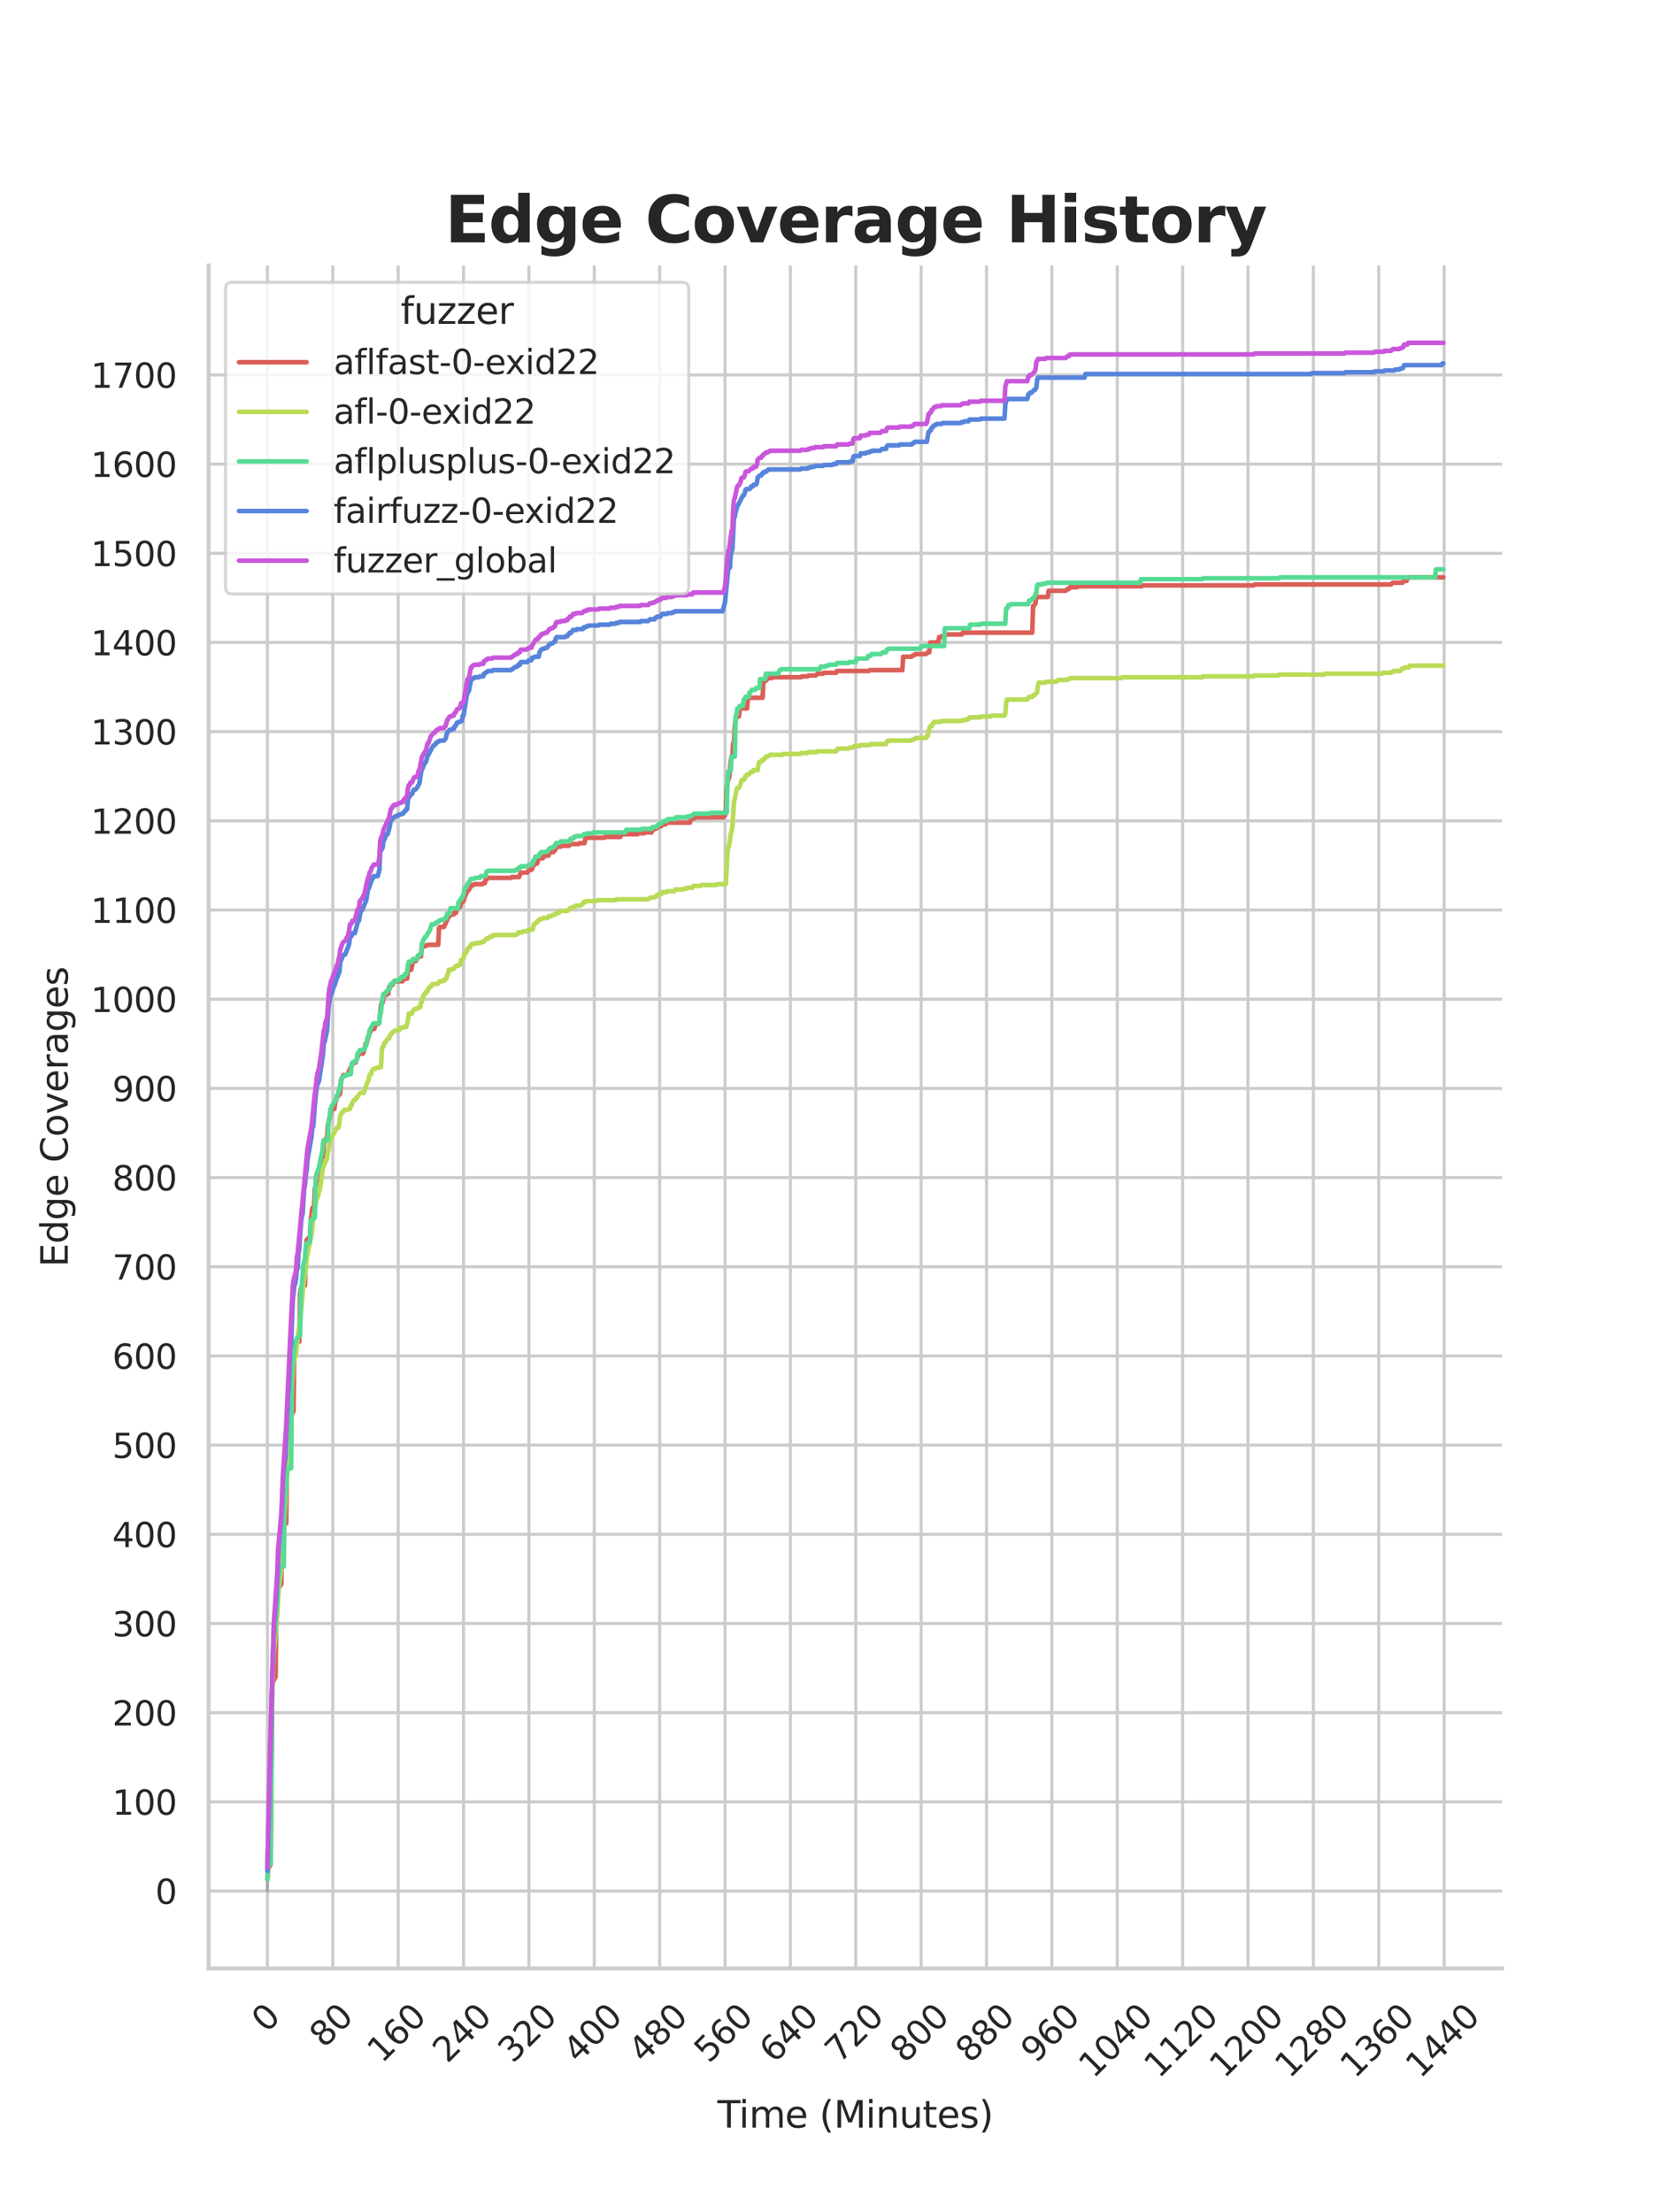 <?xml version="1.0" encoding="utf-8" standalone="no"?>
<!DOCTYPE svg PUBLIC "-//W3C//DTD SVG 1.1//EN"
  "http://www.w3.org/Graphics/SVG/1.1/DTD/svg11.dtd">
<svg xmlns:xlink="http://www.w3.org/1999/xlink" width="434.7pt" height="576pt" viewBox="0 0 434.7 576" xmlns="http://www.w3.org/2000/svg" version="1.1">
 <defs>
  <style type="text/css">*{stroke-linejoin: round; stroke-linecap: butt}</style>
 </defs>
 <g id="figure_1">
  <g id="patch_1">
   <path d="M 0 576 
L 434.7 576 
L 434.7 0 
L 0 0 
z
" style="fill: #ffffff"/>
  </g>
  <g id="axes_1">
   <g id="patch_2">
    <path d="M 54.337 512.64 
L 391.23 512.64 
L 391.23 69.12 
L 54.337 69.12 
z
" style="fill: #ffffff"/>
   </g>
   <g id="matplotlib.axis_1">
    <g id="xtick_1">
     <g id="line2d_1">
      <path d="M 69.651 512.64 
L 69.651 69.12 
" clip-path="url(#p25dc6edd14)" style="fill: none; stroke: #cccccc; stroke-width: 0.8; stroke-linecap: round"/>
     </g>
     <g id="text_1">
      <!-- 0 -->
      <g style="fill: #262626" transform="translate(69.388 529.627)rotate(-45)scale(0.088 -0.088)">
       <defs>
        <path id="DejaVuSans-30" d="M 2034 4250 
Q 1547 4250 1301 3770 
Q 1056 3291 1056 2328 
Q 1056 1369 1301 889 
Q 1547 409 2034 409 
Q 2525 409 2770 889 
Q 3016 1369 3016 2328 
Q 3016 3291 2770 3770 
Q 2525 4250 2034 4250 
z
M 2034 4750 
Q 2819 4750 3233 4129 
Q 3647 3509 3647 2328 
Q 3647 1150 3233 529 
Q 2819 -91 2034 -91 
Q 1250 -91 836 529 
Q 422 1150 422 2328 
Q 422 3509 836 4129 
Q 1250 4750 2034 4750 
z
" transform="scale(0.016)"/>
       </defs>
       <use xlink:href="#DejaVuSans-30"/>
      </g>
     </g>
    </g>
    <g id="xtick_2">
     <g id="line2d_2">
      <path d="M 86.677 512.64 
L 86.677 69.12 
" clip-path="url(#p25dc6edd14)" style="fill: none; stroke: #cccccc; stroke-width: 0.8; stroke-linecap: round"/>
     </g>
     <g id="text_2">
      <!-- 80 -->
      <g style="fill: #262626" transform="translate(84.435 533.586)rotate(-45)scale(0.088 -0.088)">
       <defs>
        <path id="DejaVuSans-38" d="M 2034 2216 
Q 1584 2216 1326 1975 
Q 1069 1734 1069 1313 
Q 1069 891 1326 650 
Q 1584 409 2034 409 
Q 2484 409 2743 651 
Q 3003 894 3003 1313 
Q 3003 1734 2745 1975 
Q 2488 2216 2034 2216 
z
M 1403 2484 
Q 997 2584 770 2862 
Q 544 3141 544 3541 
Q 544 4100 942 4425 
Q 1341 4750 2034 4750 
Q 2731 4750 3128 4425 
Q 3525 4100 3525 3541 
Q 3525 3141 3298 2862 
Q 3072 2584 2669 2484 
Q 3125 2378 3379 2068 
Q 3634 1759 3634 1313 
Q 3634 634 3220 271 
Q 2806 -91 2034 -91 
Q 1263 -91 848 271 
Q 434 634 434 1313 
Q 434 1759 690 2068 
Q 947 2378 1403 2484 
z
M 1172 3481 
Q 1172 3119 1398 2916 
Q 1625 2713 2034 2713 
Q 2441 2713 2670 2916 
Q 2900 3119 2900 3481 
Q 2900 3844 2670 4047 
Q 2441 4250 2034 4250 
Q 1625 4250 1398 4047 
Q 1172 3844 1172 3481 
z
" transform="scale(0.016)"/>
       </defs>
       <use xlink:href="#DejaVuSans-38"/>
       <use xlink:href="#DejaVuSans-30" x="63.623"/>
      </g>
     </g>
    </g>
    <g id="xtick_3">
     <g id="line2d_3">
      <path d="M 103.704 512.64 
L 103.704 69.12 
" clip-path="url(#p25dc6edd14)" style="fill: none; stroke: #cccccc; stroke-width: 0.8; stroke-linecap: round"/>
     </g>
     <g id="text_3">
      <!-- 160 -->
      <g style="fill: #262626" transform="translate(99.482 537.545)rotate(-45)scale(0.088 -0.088)">
       <defs>
        <path id="DejaVuSans-31" d="M 794 531 
L 1825 531 
L 1825 4091 
L 703 3866 
L 703 4441 
L 1819 4666 
L 2450 4666 
L 2450 531 
L 3481 531 
L 3481 0 
L 794 0 
L 794 531 
z
" transform="scale(0.016)"/>
        <path id="DejaVuSans-36" d="M 2113 2584 
Q 1688 2584 1439 2293 
Q 1191 2003 1191 1497 
Q 1191 994 1439 701 
Q 1688 409 2113 409 
Q 2538 409 2786 701 
Q 3034 994 3034 1497 
Q 3034 2003 2786 2293 
Q 2538 2584 2113 2584 
z
M 3366 4563 
L 3366 3988 
Q 3128 4100 2886 4159 
Q 2644 4219 2406 4219 
Q 1781 4219 1451 3797 
Q 1122 3375 1075 2522 
Q 1259 2794 1537 2939 
Q 1816 3084 2150 3084 
Q 2853 3084 3261 2657 
Q 3669 2231 3669 1497 
Q 3669 778 3244 343 
Q 2819 -91 2113 -91 
Q 1303 -91 875 529 
Q 447 1150 447 2328 
Q 447 3434 972 4092 
Q 1497 4750 2381 4750 
Q 2619 4750 2861 4703 
Q 3103 4656 3366 4563 
z
" transform="scale(0.016)"/>
       </defs>
       <use xlink:href="#DejaVuSans-31"/>
       <use xlink:href="#DejaVuSans-36" x="63.623"/>
       <use xlink:href="#DejaVuSans-30" x="127.246"/>
      </g>
     </g>
    </g>
    <g id="xtick_4">
     <g id="line2d_4">
      <path d="M 120.731 512.64 
L 120.731 69.12 
" clip-path="url(#p25dc6edd14)" style="fill: none; stroke: #cccccc; stroke-width: 0.8; stroke-linecap: round"/>
     </g>
     <g id="text_4">
      <!-- 240 -->
      <g style="fill: #262626" transform="translate(116.509 537.545)rotate(-45)scale(0.088 -0.088)">
       <defs>
        <path id="DejaVuSans-32" d="M 1228 531 
L 3431 531 
L 3431 0 
L 469 0 
L 469 531 
Q 828 903 1448 1529 
Q 2069 2156 2228 2338 
Q 2531 2678 2651 2914 
Q 2772 3150 2772 3378 
Q 2772 3750 2511 3984 
Q 2250 4219 1831 4219 
Q 1534 4219 1204 4116 
Q 875 4013 500 3803 
L 500 4441 
Q 881 4594 1212 4672 
Q 1544 4750 1819 4750 
Q 2544 4750 2975 4387 
Q 3406 4025 3406 3419 
Q 3406 3131 3298 2873 
Q 3191 2616 2906 2266 
Q 2828 2175 2409 1742 
Q 1991 1309 1228 531 
z
" transform="scale(0.016)"/>
        <path id="DejaVuSans-34" d="M 2419 4116 
L 825 1625 
L 2419 1625 
L 2419 4116 
z
M 2253 4666 
L 3047 4666 
L 3047 1625 
L 3713 1625 
L 3713 1100 
L 3047 1100 
L 3047 0 
L 2419 0 
L 2419 1100 
L 313 1100 
L 313 1709 
L 2253 4666 
z
" transform="scale(0.016)"/>
       </defs>
       <use xlink:href="#DejaVuSans-32"/>
       <use xlink:href="#DejaVuSans-34" x="63.623"/>
       <use xlink:href="#DejaVuSans-30" x="127.246"/>
      </g>
     </g>
    </g>
    <g id="xtick_5">
     <g id="line2d_5">
      <path d="M 137.757 512.64 
L 137.757 69.12 
" clip-path="url(#p25dc6edd14)" style="fill: none; stroke: #cccccc; stroke-width: 0.8; stroke-linecap: round"/>
     </g>
     <g id="text_5">
      <!-- 320 -->
      <g style="fill: #262626" transform="translate(133.536 537.545)rotate(-45)scale(0.088 -0.088)">
       <defs>
        <path id="DejaVuSans-33" d="M 2597 2516 
Q 3050 2419 3304 2112 
Q 3559 1806 3559 1356 
Q 3559 666 3084 287 
Q 2609 -91 1734 -91 
Q 1441 -91 1130 -33 
Q 819 25 488 141 
L 488 750 
Q 750 597 1062 519 
Q 1375 441 1716 441 
Q 2309 441 2620 675 
Q 2931 909 2931 1356 
Q 2931 1769 2642 2001 
Q 2353 2234 1838 2234 
L 1294 2234 
L 1294 2753 
L 1863 2753 
Q 2328 2753 2575 2939 
Q 2822 3125 2822 3475 
Q 2822 3834 2567 4026 
Q 2313 4219 1838 4219 
Q 1578 4219 1281 4162 
Q 984 4106 628 3988 
L 628 4550 
Q 988 4650 1302 4700 
Q 1616 4750 1894 4750 
Q 2613 4750 3031 4423 
Q 3450 4097 3450 3541 
Q 3450 3153 3228 2886 
Q 3006 2619 2597 2516 
z
" transform="scale(0.016)"/>
       </defs>
       <use xlink:href="#DejaVuSans-33"/>
       <use xlink:href="#DejaVuSans-32" x="63.623"/>
       <use xlink:href="#DejaVuSans-30" x="127.246"/>
      </g>
     </g>
    </g>
    <g id="xtick_6">
     <g id="line2d_6">
      <path d="M 154.784 512.64 
L 154.784 69.12 
" clip-path="url(#p25dc6edd14)" style="fill: none; stroke: #cccccc; stroke-width: 0.8; stroke-linecap: round"/>
     </g>
     <g id="text_6">
      <!-- 400 -->
      <g style="fill: #262626" transform="translate(150.562 537.545)rotate(-45)scale(0.088 -0.088)">
       <use xlink:href="#DejaVuSans-34"/>
       <use xlink:href="#DejaVuSans-30" x="63.623"/>
       <use xlink:href="#DejaVuSans-30" x="127.246"/>
      </g>
     </g>
    </g>
    <g id="xtick_7">
     <g id="line2d_7">
      <path d="M 171.81 512.64 
L 171.81 69.12 
" clip-path="url(#p25dc6edd14)" style="fill: none; stroke: #cccccc; stroke-width: 0.8; stroke-linecap: round"/>
     </g>
     <g id="text_7">
      <!-- 480 -->
      <g style="fill: #262626" transform="translate(167.589 537.545)rotate(-45)scale(0.088 -0.088)">
       <use xlink:href="#DejaVuSans-34"/>
       <use xlink:href="#DejaVuSans-38" x="63.623"/>
       <use xlink:href="#DejaVuSans-30" x="127.246"/>
      </g>
     </g>
    </g>
    <g id="xtick_8">
     <g id="line2d_8">
      <path d="M 188.837 512.64 
L 188.837 69.12 
" clip-path="url(#p25dc6edd14)" style="fill: none; stroke: #cccccc; stroke-width: 0.8; stroke-linecap: round"/>
     </g>
     <g id="text_8">
      <!-- 560 -->
      <g style="fill: #262626" transform="translate(184.615 537.545)rotate(-45)scale(0.088 -0.088)">
       <defs>
        <path id="DejaVuSans-35" d="M 691 4666 
L 3169 4666 
L 3169 4134 
L 1269 4134 
L 1269 2991 
Q 1406 3038 1543 3061 
Q 1681 3084 1819 3084 
Q 2600 3084 3056 2656 
Q 3513 2228 3513 1497 
Q 3513 744 3044 326 
Q 2575 -91 1722 -91 
Q 1428 -91 1123 -41 
Q 819 9 494 109 
L 494 744 
Q 775 591 1075 516 
Q 1375 441 1709 441 
Q 2250 441 2565 725 
Q 2881 1009 2881 1497 
Q 2881 1984 2565 2268 
Q 2250 2553 1709 2553 
Q 1456 2553 1204 2497 
Q 953 2441 691 2322 
L 691 4666 
z
" transform="scale(0.016)"/>
       </defs>
       <use xlink:href="#DejaVuSans-35"/>
       <use xlink:href="#DejaVuSans-36" x="63.623"/>
       <use xlink:href="#DejaVuSans-30" x="127.246"/>
      </g>
     </g>
    </g>
    <g id="xtick_9">
     <g id="line2d_9">
      <path d="M 205.864 512.64 
L 205.864 69.12 
" clip-path="url(#p25dc6edd14)" style="fill: none; stroke: #cccccc; stroke-width: 0.8; stroke-linecap: round"/>
     </g>
     <g id="text_9">
      <!-- 640 -->
      <g style="fill: #262626" transform="translate(201.642 537.545)rotate(-45)scale(0.088 -0.088)">
       <use xlink:href="#DejaVuSans-36"/>
       <use xlink:href="#DejaVuSans-34" x="63.623"/>
       <use xlink:href="#DejaVuSans-30" x="127.246"/>
      </g>
     </g>
    </g>
    <g id="xtick_10">
     <g id="line2d_10">
      <path d="M 222.89 512.64 
L 222.89 69.12 
" clip-path="url(#p25dc6edd14)" style="fill: none; stroke: #cccccc; stroke-width: 0.8; stroke-linecap: round"/>
     </g>
     <g id="text_10">
      <!-- 720 -->
      <g style="fill: #262626" transform="translate(218.669 537.545)rotate(-45)scale(0.088 -0.088)">
       <defs>
        <path id="DejaVuSans-37" d="M 525 4666 
L 3525 4666 
L 3525 4397 
L 1831 0 
L 1172 0 
L 2766 4134 
L 525 4134 
L 525 4666 
z
" transform="scale(0.016)"/>
       </defs>
       <use xlink:href="#DejaVuSans-37"/>
       <use xlink:href="#DejaVuSans-32" x="63.623"/>
       <use xlink:href="#DejaVuSans-30" x="127.246"/>
      </g>
     </g>
    </g>
    <g id="xtick_11">
     <g id="line2d_11">
      <path d="M 239.917 512.64 
L 239.917 69.12 
" clip-path="url(#p25dc6edd14)" style="fill: none; stroke: #cccccc; stroke-width: 0.8; stroke-linecap: round"/>
     </g>
     <g id="text_11">
      <!-- 800 -->
      <g style="fill: #262626" transform="translate(235.695 537.545)rotate(-45)scale(0.088 -0.088)">
       <use xlink:href="#DejaVuSans-38"/>
       <use xlink:href="#DejaVuSans-30" x="63.623"/>
       <use xlink:href="#DejaVuSans-30" x="127.246"/>
      </g>
     </g>
    </g>
    <g id="xtick_12">
     <g id="line2d_12">
      <path d="M 256.943 512.64 
L 256.943 69.12 
" clip-path="url(#p25dc6edd14)" style="fill: none; stroke: #cccccc; stroke-width: 0.8; stroke-linecap: round"/>
     </g>
     <g id="text_12">
      <!-- 880 -->
      <g style="fill: #262626" transform="translate(252.722 537.545)rotate(-45)scale(0.088 -0.088)">
       <use xlink:href="#DejaVuSans-38"/>
       <use xlink:href="#DejaVuSans-38" x="63.623"/>
       <use xlink:href="#DejaVuSans-30" x="127.246"/>
      </g>
     </g>
    </g>
    <g id="xtick_13">
     <g id="line2d_13">
      <path d="M 273.97 512.64 
L 273.97 69.12 
" clip-path="url(#p25dc6edd14)" style="fill: none; stroke: #cccccc; stroke-width: 0.8; stroke-linecap: round"/>
     </g>
     <g id="text_13">
      <!-- 960 -->
      <g style="fill: #262626" transform="translate(269.748 537.545)rotate(-45)scale(0.088 -0.088)">
       <defs>
        <path id="DejaVuSans-39" d="M 703 97 
L 703 672 
Q 941 559 1184 500 
Q 1428 441 1663 441 
Q 2288 441 2617 861 
Q 2947 1281 2994 2138 
Q 2813 1869 2534 1725 
Q 2256 1581 1919 1581 
Q 1219 1581 811 2004 
Q 403 2428 403 3163 
Q 403 3881 828 4315 
Q 1253 4750 1959 4750 
Q 2769 4750 3195 4129 
Q 3622 3509 3622 2328 
Q 3622 1225 3098 567 
Q 2575 -91 1691 -91 
Q 1453 -91 1209 -44 
Q 966 3 703 97 
z
M 1959 2075 
Q 2384 2075 2632 2365 
Q 2881 2656 2881 3163 
Q 2881 3666 2632 3958 
Q 2384 4250 1959 4250 
Q 1534 4250 1286 3958 
Q 1038 3666 1038 3163 
Q 1038 2656 1286 2365 
Q 1534 2075 1959 2075 
z
" transform="scale(0.016)"/>
       </defs>
       <use xlink:href="#DejaVuSans-39"/>
       <use xlink:href="#DejaVuSans-36" x="63.623"/>
       <use xlink:href="#DejaVuSans-30" x="127.246"/>
      </g>
     </g>
    </g>
    <g id="xtick_14">
     <g id="line2d_14">
      <path d="M 290.997 512.64 
L 290.997 69.12 
" clip-path="url(#p25dc6edd14)" style="fill: none; stroke: #cccccc; stroke-width: 0.8; stroke-linecap: round"/>
     </g>
     <g id="text_14">
      <!-- 1040 -->
      <g style="fill: #262626" transform="translate(284.795 541.505)rotate(-45)scale(0.088 -0.088)">
       <use xlink:href="#DejaVuSans-31"/>
       <use xlink:href="#DejaVuSans-30" x="63.623"/>
       <use xlink:href="#DejaVuSans-34" x="127.246"/>
       <use xlink:href="#DejaVuSans-30" x="190.869"/>
      </g>
     </g>
    </g>
    <g id="xtick_15">
     <g id="line2d_15">
      <path d="M 308.023 512.64 
L 308.023 69.12 
" clip-path="url(#p25dc6edd14)" style="fill: none; stroke: #cccccc; stroke-width: 0.8; stroke-linecap: round"/>
     </g>
     <g id="text_15">
      <!-- 1120 -->
      <g style="fill: #262626" transform="translate(301.822 541.505)rotate(-45)scale(0.088 -0.088)">
       <use xlink:href="#DejaVuSans-31"/>
       <use xlink:href="#DejaVuSans-31" x="63.623"/>
       <use xlink:href="#DejaVuSans-32" x="127.246"/>
       <use xlink:href="#DejaVuSans-30" x="190.869"/>
      </g>
     </g>
    </g>
    <g id="xtick_16">
     <g id="line2d_16">
      <path d="M 325.05 512.64 
L 325.05 69.12 
" clip-path="url(#p25dc6edd14)" style="fill: none; stroke: #cccccc; stroke-width: 0.8; stroke-linecap: round"/>
     </g>
     <g id="text_16">
      <!-- 1200 -->
      <g style="fill: #262626" transform="translate(318.849 541.505)rotate(-45)scale(0.088 -0.088)">
       <use xlink:href="#DejaVuSans-31"/>
       <use xlink:href="#DejaVuSans-32" x="63.623"/>
       <use xlink:href="#DejaVuSans-30" x="127.246"/>
       <use xlink:href="#DejaVuSans-30" x="190.869"/>
      </g>
     </g>
    </g>
    <g id="xtick_17">
     <g id="line2d_17">
      <path d="M 342.076 512.64 
L 342.076 69.12 
" clip-path="url(#p25dc6edd14)" style="fill: none; stroke: #cccccc; stroke-width: 0.8; stroke-linecap: round"/>
     </g>
     <g id="text_17">
      <!-- 1280 -->
      <g style="fill: #262626" transform="translate(335.875 541.505)rotate(-45)scale(0.088 -0.088)">
       <use xlink:href="#DejaVuSans-31"/>
       <use xlink:href="#DejaVuSans-32" x="63.623"/>
       <use xlink:href="#DejaVuSans-38" x="127.246"/>
       <use xlink:href="#DejaVuSans-30" x="190.869"/>
      </g>
     </g>
    </g>
    <g id="xtick_18">
     <g id="line2d_18">
      <path d="M 359.103 512.64 
L 359.103 69.12 
" clip-path="url(#p25dc6edd14)" style="fill: none; stroke: #cccccc; stroke-width: 0.8; stroke-linecap: round"/>
     </g>
     <g id="text_18">
      <!-- 1360 -->
      <g style="fill: #262626" transform="translate(352.902 541.505)rotate(-45)scale(0.088 -0.088)">
       <use xlink:href="#DejaVuSans-31"/>
       <use xlink:href="#DejaVuSans-33" x="63.623"/>
       <use xlink:href="#DejaVuSans-36" x="127.246"/>
       <use xlink:href="#DejaVuSans-30" x="190.869"/>
      </g>
     </g>
    </g>
    <g id="xtick_19">
     <g id="line2d_19">
      <path d="M 376.13 512.64 
L 376.13 69.12 
" clip-path="url(#p25dc6edd14)" style="fill: none; stroke: #cccccc; stroke-width: 0.8; stroke-linecap: round"/>
     </g>
     <g id="text_19">
      <!-- 1440 -->
      <g style="fill: #262626" transform="translate(369.928 541.505)rotate(-45)scale(0.088 -0.088)">
       <use xlink:href="#DejaVuSans-31"/>
       <use xlink:href="#DejaVuSans-34" x="63.623"/>
       <use xlink:href="#DejaVuSans-34" x="127.246"/>
       <use xlink:href="#DejaVuSans-30" x="190.869"/>
      </g>
     </g>
    </g>
    <g id="text_20">
     <!-- Time (Minutes) -->
     <g style="fill: #262626" transform="translate(186.874 554.093)scale(0.096 -0.096)">
      <defs>
       <path id="DejaVuSans-54" d="M -19 4666 
L 3928 4666 
L 3928 4134 
L 2272 4134 
L 2272 0 
L 1638 0 
L 1638 4134 
L -19 4134 
L -19 4666 
z
" transform="scale(0.016)"/>
       <path id="DejaVuSans-69" d="M 603 3500 
L 1178 3500 
L 1178 0 
L 603 0 
L 603 3500 
z
M 603 4863 
L 1178 4863 
L 1178 4134 
L 603 4134 
L 603 4863 
z
" transform="scale(0.016)"/>
       <path id="DejaVuSans-6d" d="M 3328 2828 
Q 3544 3216 3844 3400 
Q 4144 3584 4550 3584 
Q 5097 3584 5394 3201 
Q 5691 2819 5691 2113 
L 5691 0 
L 5113 0 
L 5113 2094 
Q 5113 2597 4934 2840 
Q 4756 3084 4391 3084 
Q 3944 3084 3684 2787 
Q 3425 2491 3425 1978 
L 3425 0 
L 2847 0 
L 2847 2094 
Q 2847 2600 2669 2842 
Q 2491 3084 2119 3084 
Q 1678 3084 1418 2786 
Q 1159 2488 1159 1978 
L 1159 0 
L 581 0 
L 581 3500 
L 1159 3500 
L 1159 2956 
Q 1356 3278 1631 3431 
Q 1906 3584 2284 3584 
Q 2666 3584 2933 3390 
Q 3200 3197 3328 2828 
z
" transform="scale(0.016)"/>
       <path id="DejaVuSans-65" d="M 3597 1894 
L 3597 1613 
L 953 1613 
Q 991 1019 1311 708 
Q 1631 397 2203 397 
Q 2534 397 2845 478 
Q 3156 559 3463 722 
L 3463 178 
Q 3153 47 2828 -22 
Q 2503 -91 2169 -91 
Q 1331 -91 842 396 
Q 353 884 353 1716 
Q 353 2575 817 3079 
Q 1281 3584 2069 3584 
Q 2775 3584 3186 3129 
Q 3597 2675 3597 1894 
z
M 3022 2063 
Q 3016 2534 2758 2815 
Q 2500 3097 2075 3097 
Q 1594 3097 1305 2825 
Q 1016 2553 972 2059 
L 3022 2063 
z
" transform="scale(0.016)"/>
       <path id="DejaVuSans-20" transform="scale(0.016)"/>
       <path id="DejaVuSans-28" d="M 1984 4856 
Q 1566 4138 1362 3434 
Q 1159 2731 1159 2009 
Q 1159 1288 1364 580 
Q 1569 -128 1984 -844 
L 1484 -844 
Q 1016 -109 783 600 
Q 550 1309 550 2009 
Q 550 2706 781 3412 
Q 1013 4119 1484 4856 
L 1984 4856 
z
" transform="scale(0.016)"/>
       <path id="DejaVuSans-4d" d="M 628 4666 
L 1569 4666 
L 2759 1491 
L 3956 4666 
L 4897 4666 
L 4897 0 
L 4281 0 
L 4281 4097 
L 3078 897 
L 2444 897 
L 1241 4097 
L 1241 0 
L 628 0 
L 628 4666 
z
" transform="scale(0.016)"/>
       <path id="DejaVuSans-6e" d="M 3513 2113 
L 3513 0 
L 2938 0 
L 2938 2094 
Q 2938 2591 2744 2837 
Q 2550 3084 2163 3084 
Q 1697 3084 1428 2787 
Q 1159 2491 1159 1978 
L 1159 0 
L 581 0 
L 581 3500 
L 1159 3500 
L 1159 2956 
Q 1366 3272 1645 3428 
Q 1925 3584 2291 3584 
Q 2894 3584 3203 3211 
Q 3513 2838 3513 2113 
z
" transform="scale(0.016)"/>
       <path id="DejaVuSans-75" d="M 544 1381 
L 544 3500 
L 1119 3500 
L 1119 1403 
Q 1119 906 1312 657 
Q 1506 409 1894 409 
Q 2359 409 2629 706 
Q 2900 1003 2900 1516 
L 2900 3500 
L 3475 3500 
L 3475 0 
L 2900 0 
L 2900 538 
Q 2691 219 2414 64 
Q 2138 -91 1772 -91 
Q 1169 -91 856 284 
Q 544 659 544 1381 
z
M 1991 3584 
L 1991 3584 
z
" transform="scale(0.016)"/>
       <path id="DejaVuSans-74" d="M 1172 4494 
L 1172 3500 
L 2356 3500 
L 2356 3053 
L 1172 3053 
L 1172 1153 
Q 1172 725 1289 603 
Q 1406 481 1766 481 
L 2356 481 
L 2356 0 
L 1766 0 
Q 1100 0 847 248 
Q 594 497 594 1153 
L 594 3053 
L 172 3053 
L 172 3500 
L 594 3500 
L 594 4494 
L 1172 4494 
z
" transform="scale(0.016)"/>
       <path id="DejaVuSans-73" d="M 2834 3397 
L 2834 2853 
Q 2591 2978 2328 3040 
Q 2066 3103 1784 3103 
Q 1356 3103 1142 2972 
Q 928 2841 928 2578 
Q 928 2378 1081 2264 
Q 1234 2150 1697 2047 
L 1894 2003 
Q 2506 1872 2764 1633 
Q 3022 1394 3022 966 
Q 3022 478 2636 193 
Q 2250 -91 1575 -91 
Q 1294 -91 989 -36 
Q 684 19 347 128 
L 347 722 
Q 666 556 975 473 
Q 1284 391 1588 391 
Q 1994 391 2212 530 
Q 2431 669 2431 922 
Q 2431 1156 2273 1281 
Q 2116 1406 1581 1522 
L 1381 1569 
Q 847 1681 609 1914 
Q 372 2147 372 2553 
Q 372 3047 722 3315 
Q 1072 3584 1716 3584 
Q 2034 3584 2315 3537 
Q 2597 3491 2834 3397 
z
" transform="scale(0.016)"/>
       <path id="DejaVuSans-29" d="M 513 4856 
L 1013 4856 
Q 1481 4119 1714 3412 
Q 1947 2706 1947 2009 
Q 1947 1309 1714 600 
Q 1481 -109 1013 -844 
L 513 -844 
Q 928 -128 1133 580 
Q 1338 1288 1338 2009 
Q 1338 2731 1133 3434 
Q 928 4138 513 4856 
z
" transform="scale(0.016)"/>
      </defs>
      <use xlink:href="#DejaVuSans-54"/>
      <use xlink:href="#DejaVuSans-69" x="57.959"/>
      <use xlink:href="#DejaVuSans-6d" x="85.742"/>
      <use xlink:href="#DejaVuSans-65" x="183.154"/>
      <use xlink:href="#DejaVuSans-20" x="244.678"/>
      <use xlink:href="#DejaVuSans-28" x="276.465"/>
      <use xlink:href="#DejaVuSans-4d" x="315.479"/>
      <use xlink:href="#DejaVuSans-69" x="401.758"/>
      <use xlink:href="#DejaVuSans-6e" x="429.541"/>
      <use xlink:href="#DejaVuSans-75" x="492.92"/>
      <use xlink:href="#DejaVuSans-74" x="556.299"/>
      <use xlink:href="#DejaVuSans-65" x="595.508"/>
      <use xlink:href="#DejaVuSans-73" x="657.031"/>
      <use xlink:href="#DejaVuSans-29" x="709.131"/>
     </g>
    </g>
   </g>
   <g id="matplotlib.axis_2">
    <g id="ytick_1">
     <g id="line2d_20">
      <path d="M 54.337 492.48 
L 391.23 492.48 
" clip-path="url(#p25dc6edd14)" style="fill: none; stroke: #cccccc; stroke-width: 0.8; stroke-linecap: round"/>
     </g>
     <g id="text_21">
      <!-- 0 -->
      <g style="fill: #262626" transform="translate(40.438 495.823)scale(0.088 -0.088)">
       <use xlink:href="#DejaVuSans-30"/>
      </g>
     </g>
    </g>
    <g id="ytick_2">
     <g id="line2d_21">
      <path d="M 54.337 469.254 
L 391.23 469.254 
" clip-path="url(#p25dc6edd14)" style="fill: none; stroke: #cccccc; stroke-width: 0.8; stroke-linecap: round"/>
     </g>
     <g id="text_22">
      <!-- 100 -->
      <g style="fill: #262626" transform="translate(29.241 472.598)scale(0.088 -0.088)">
       <use xlink:href="#DejaVuSans-31"/>
       <use xlink:href="#DejaVuSans-30" x="63.623"/>
       <use xlink:href="#DejaVuSans-30" x="127.246"/>
      </g>
     </g>
    </g>
    <g id="ytick_3">
     <g id="line2d_22">
      <path d="M 54.337 446.028 
L 391.23 446.028 
" clip-path="url(#p25dc6edd14)" style="fill: none; stroke: #cccccc; stroke-width: 0.8; stroke-linecap: round"/>
     </g>
     <g id="text_23">
      <!-- 200 -->
      <g style="fill: #262626" transform="translate(29.241 449.372)scale(0.088 -0.088)">
       <use xlink:href="#DejaVuSans-32"/>
       <use xlink:href="#DejaVuSans-30" x="63.623"/>
       <use xlink:href="#DejaVuSans-30" x="127.246"/>
      </g>
     </g>
    </g>
    <g id="ytick_4">
     <g id="line2d_23">
      <path d="M 54.337 422.803 
L 391.23 422.803 
" clip-path="url(#p25dc6edd14)" style="fill: none; stroke: #cccccc; stroke-width: 0.8; stroke-linecap: round"/>
     </g>
     <g id="text_24">
      <!-- 300 -->
      <g style="fill: #262626" transform="translate(29.241 426.146)scale(0.088 -0.088)">
       <use xlink:href="#DejaVuSans-33"/>
       <use xlink:href="#DejaVuSans-30" x="63.623"/>
       <use xlink:href="#DejaVuSans-30" x="127.246"/>
      </g>
     </g>
    </g>
    <g id="ytick_5">
     <g id="line2d_24">
      <path d="M 54.337 399.577 
L 391.23 399.577 
" clip-path="url(#p25dc6edd14)" style="fill: none; stroke: #cccccc; stroke-width: 0.8; stroke-linecap: round"/>
     </g>
     <g id="text_25">
      <!-- 400 -->
      <g style="fill: #262626" transform="translate(29.241 402.92)scale(0.088 -0.088)">
       <use xlink:href="#DejaVuSans-34"/>
       <use xlink:href="#DejaVuSans-30" x="63.623"/>
       <use xlink:href="#DejaVuSans-30" x="127.246"/>
      </g>
     </g>
    </g>
    <g id="ytick_6">
     <g id="line2d_25">
      <path d="M 54.337 376.351 
L 391.23 376.351 
" clip-path="url(#p25dc6edd14)" style="fill: none; stroke: #cccccc; stroke-width: 0.8; stroke-linecap: round"/>
     </g>
     <g id="text_26">
      <!-- 500 -->
      <g style="fill: #262626" transform="translate(29.241 379.694)scale(0.088 -0.088)">
       <use xlink:href="#DejaVuSans-35"/>
       <use xlink:href="#DejaVuSans-30" x="63.623"/>
       <use xlink:href="#DejaVuSans-30" x="127.246"/>
      </g>
     </g>
    </g>
    <g id="ytick_7">
     <g id="line2d_26">
      <path d="M 54.337 353.125 
L 391.23 353.125 
" clip-path="url(#p25dc6edd14)" style="fill: none; stroke: #cccccc; stroke-width: 0.8; stroke-linecap: round"/>
     </g>
     <g id="text_27">
      <!-- 600 -->
      <g style="fill: #262626" transform="translate(29.241 356.468)scale(0.088 -0.088)">
       <use xlink:href="#DejaVuSans-36"/>
       <use xlink:href="#DejaVuSans-30" x="63.623"/>
       <use xlink:href="#DejaVuSans-30" x="127.246"/>
      </g>
     </g>
    </g>
    <g id="ytick_8">
     <g id="line2d_27">
      <path d="M 54.337 329.899 
L 391.23 329.899 
" clip-path="url(#p25dc6edd14)" style="fill: none; stroke: #cccccc; stroke-width: 0.8; stroke-linecap: round"/>
     </g>
     <g id="text_28">
      <!-- 700 -->
      <g style="fill: #262626" transform="translate(29.241 333.243)scale(0.088 -0.088)">
       <use xlink:href="#DejaVuSans-37"/>
       <use xlink:href="#DejaVuSans-30" x="63.623"/>
       <use xlink:href="#DejaVuSans-30" x="127.246"/>
      </g>
     </g>
    </g>
    <g id="ytick_9">
     <g id="line2d_28">
      <path d="M 54.337 306.674 
L 391.23 306.674 
" clip-path="url(#p25dc6edd14)" style="fill: none; stroke: #cccccc; stroke-width: 0.8; stroke-linecap: round"/>
     </g>
     <g id="text_29">
      <!-- 800 -->
      <g style="fill: #262626" transform="translate(29.241 310.017)scale(0.088 -0.088)">
       <use xlink:href="#DejaVuSans-38"/>
       <use xlink:href="#DejaVuSans-30" x="63.623"/>
       <use xlink:href="#DejaVuSans-30" x="127.246"/>
      </g>
     </g>
    </g>
    <g id="ytick_10">
     <g id="line2d_29">
      <path d="M 54.337 283.448 
L 391.23 283.448 
" clip-path="url(#p25dc6edd14)" style="fill: none; stroke: #cccccc; stroke-width: 0.8; stroke-linecap: round"/>
     </g>
     <g id="text_30">
      <!-- 900 -->
      <g style="fill: #262626" transform="translate(29.241 286.791)scale(0.088 -0.088)">
       <use xlink:href="#DejaVuSans-39"/>
       <use xlink:href="#DejaVuSans-30" x="63.623"/>
       <use xlink:href="#DejaVuSans-30" x="127.246"/>
      </g>
     </g>
    </g>
    <g id="ytick_11">
     <g id="line2d_30">
      <path d="M 54.337 260.222 
L 391.23 260.222 
" clip-path="url(#p25dc6edd14)" style="fill: none; stroke: #cccccc; stroke-width: 0.8; stroke-linecap: round"/>
     </g>
     <g id="text_31">
      <!-- 1000 -->
      <g style="fill: #262626" transform="translate(23.642 263.565)scale(0.088 -0.088)">
       <use xlink:href="#DejaVuSans-31"/>
       <use xlink:href="#DejaVuSans-30" x="63.623"/>
       <use xlink:href="#DejaVuSans-30" x="127.246"/>
       <use xlink:href="#DejaVuSans-30" x="190.869"/>
      </g>
     </g>
    </g>
    <g id="ytick_12">
     <g id="line2d_31">
      <path d="M 54.337 236.996 
L 391.23 236.996 
" clip-path="url(#p25dc6edd14)" style="fill: none; stroke: #cccccc; stroke-width: 0.8; stroke-linecap: round"/>
     </g>
     <g id="text_32">
      <!-- 1100 -->
      <g style="fill: #262626" transform="translate(23.642 240.339)scale(0.088 -0.088)">
       <use xlink:href="#DejaVuSans-31"/>
       <use xlink:href="#DejaVuSans-31" x="63.623"/>
       <use xlink:href="#DejaVuSans-30" x="127.246"/>
       <use xlink:href="#DejaVuSans-30" x="190.869"/>
      </g>
     </g>
    </g>
    <g id="ytick_13">
     <g id="line2d_32">
      <path d="M 54.337 213.77 
L 391.23 213.77 
" clip-path="url(#p25dc6edd14)" style="fill: none; stroke: #cccccc; stroke-width: 0.8; stroke-linecap: round"/>
     </g>
     <g id="text_33">
      <!-- 1200 -->
      <g style="fill: #262626" transform="translate(23.642 217.114)scale(0.088 -0.088)">
       <use xlink:href="#DejaVuSans-31"/>
       <use xlink:href="#DejaVuSans-32" x="63.623"/>
       <use xlink:href="#DejaVuSans-30" x="127.246"/>
       <use xlink:href="#DejaVuSans-30" x="190.869"/>
      </g>
     </g>
    </g>
    <g id="ytick_14">
     <g id="line2d_33">
      <path d="M 54.337 190.545 
L 391.23 190.545 
" clip-path="url(#p25dc6edd14)" style="fill: none; stroke: #cccccc; stroke-width: 0.8; stroke-linecap: round"/>
     </g>
     <g id="text_34">
      <!-- 1300 -->
      <g style="fill: #262626" transform="translate(23.642 193.888)scale(0.088 -0.088)">
       <use xlink:href="#DejaVuSans-31"/>
       <use xlink:href="#DejaVuSans-33" x="63.623"/>
       <use xlink:href="#DejaVuSans-30" x="127.246"/>
       <use xlink:href="#DejaVuSans-30" x="190.869"/>
      </g>
     </g>
    </g>
    <g id="ytick_15">
     <g id="line2d_34">
      <path d="M 54.337 167.319 
L 391.23 167.319 
" clip-path="url(#p25dc6edd14)" style="fill: none; stroke: #cccccc; stroke-width: 0.8; stroke-linecap: round"/>
     </g>
     <g id="text_35">
      <!-- 1400 -->
      <g style="fill: #262626" transform="translate(23.642 170.662)scale(0.088 -0.088)">
       <use xlink:href="#DejaVuSans-31"/>
       <use xlink:href="#DejaVuSans-34" x="63.623"/>
       <use xlink:href="#DejaVuSans-30" x="127.246"/>
       <use xlink:href="#DejaVuSans-30" x="190.869"/>
      </g>
     </g>
    </g>
    <g id="ytick_16">
     <g id="line2d_35">
      <path d="M 54.337 144.093 
L 391.23 144.093 
" clip-path="url(#p25dc6edd14)" style="fill: none; stroke: #cccccc; stroke-width: 0.8; stroke-linecap: round"/>
     </g>
     <g id="text_36">
      <!-- 1500 -->
      <g style="fill: #262626" transform="translate(23.642 147.436)scale(0.088 -0.088)">
       <use xlink:href="#DejaVuSans-31"/>
       <use xlink:href="#DejaVuSans-35" x="63.623"/>
       <use xlink:href="#DejaVuSans-30" x="127.246"/>
       <use xlink:href="#DejaVuSans-30" x="190.869"/>
      </g>
     </g>
    </g>
    <g id="ytick_17">
     <g id="line2d_36">
      <path d="M 54.337 120.867 
L 391.23 120.867 
" clip-path="url(#p25dc6edd14)" style="fill: none; stroke: #cccccc; stroke-width: 0.8; stroke-linecap: round"/>
     </g>
     <g id="text_37">
      <!-- 1600 -->
      <g style="fill: #262626" transform="translate(23.642 124.21)scale(0.088 -0.088)">
       <use xlink:href="#DejaVuSans-31"/>
       <use xlink:href="#DejaVuSans-36" x="63.623"/>
       <use xlink:href="#DejaVuSans-30" x="127.246"/>
       <use xlink:href="#DejaVuSans-30" x="190.869"/>
      </g>
     </g>
    </g>
    <g id="ytick_18">
     <g id="line2d_37">
      <path d="M 54.337 97.641 
L 391.23 97.641 
" clip-path="url(#p25dc6edd14)" style="fill: none; stroke: #cccccc; stroke-width: 0.8; stroke-linecap: round"/>
     </g>
     <g id="text_38">
      <!-- 1700 -->
      <g style="fill: #262626" transform="translate(23.642 100.985)scale(0.088 -0.088)">
       <use xlink:href="#DejaVuSans-31"/>
       <use xlink:href="#DejaVuSans-37" x="63.623"/>
       <use xlink:href="#DejaVuSans-30" x="127.246"/>
       <use xlink:href="#DejaVuSans-30" x="190.869"/>
      </g>
     </g>
    </g>
    <g id="text_39">
     <!-- Edge Coverages -->
     <g style="fill: #262626" transform="translate(17.645 329.986)rotate(-90)scale(0.096 -0.096)">
      <defs>
       <path id="DejaVuSans-45" d="M 628 4666 
L 3578 4666 
L 3578 4134 
L 1259 4134 
L 1259 2753 
L 3481 2753 
L 3481 2222 
L 1259 2222 
L 1259 531 
L 3634 531 
L 3634 0 
L 628 0 
L 628 4666 
z
" transform="scale(0.016)"/>
       <path id="DejaVuSans-64" d="M 2906 2969 
L 2906 4863 
L 3481 4863 
L 3481 0 
L 2906 0 
L 2906 525 
Q 2725 213 2448 61 
Q 2172 -91 1784 -91 
Q 1150 -91 751 415 
Q 353 922 353 1747 
Q 353 2572 751 3078 
Q 1150 3584 1784 3584 
Q 2172 3584 2448 3432 
Q 2725 3281 2906 2969 
z
M 947 1747 
Q 947 1113 1208 752 
Q 1469 391 1925 391 
Q 2381 391 2643 752 
Q 2906 1113 2906 1747 
Q 2906 2381 2643 2742 
Q 2381 3103 1925 3103 
Q 1469 3103 1208 2742 
Q 947 2381 947 1747 
z
" transform="scale(0.016)"/>
       <path id="DejaVuSans-67" d="M 2906 1791 
Q 2906 2416 2648 2759 
Q 2391 3103 1925 3103 
Q 1463 3103 1205 2759 
Q 947 2416 947 1791 
Q 947 1169 1205 825 
Q 1463 481 1925 481 
Q 2391 481 2648 825 
Q 2906 1169 2906 1791 
z
M 3481 434 
Q 3481 -459 3084 -895 
Q 2688 -1331 1869 -1331 
Q 1566 -1331 1297 -1286 
Q 1028 -1241 775 -1147 
L 775 -588 
Q 1028 -725 1275 -790 
Q 1522 -856 1778 -856 
Q 2344 -856 2625 -561 
Q 2906 -266 2906 331 
L 2906 616 
Q 2728 306 2450 153 
Q 2172 0 1784 0 
Q 1141 0 747 490 
Q 353 981 353 1791 
Q 353 2603 747 3093 
Q 1141 3584 1784 3584 
Q 2172 3584 2450 3431 
Q 2728 3278 2906 2969 
L 2906 3500 
L 3481 3500 
L 3481 434 
z
" transform="scale(0.016)"/>
       <path id="DejaVuSans-43" d="M 4122 4306 
L 4122 3641 
Q 3803 3938 3442 4084 
Q 3081 4231 2675 4231 
Q 1875 4231 1450 3742 
Q 1025 3253 1025 2328 
Q 1025 1406 1450 917 
Q 1875 428 2675 428 
Q 3081 428 3442 575 
Q 3803 722 4122 1019 
L 4122 359 
Q 3791 134 3420 21 
Q 3050 -91 2638 -91 
Q 1578 -91 968 557 
Q 359 1206 359 2328 
Q 359 3453 968 4101 
Q 1578 4750 2638 4750 
Q 3056 4750 3426 4639 
Q 3797 4528 4122 4306 
z
" transform="scale(0.016)"/>
       <path id="DejaVuSans-6f" d="M 1959 3097 
Q 1497 3097 1228 2736 
Q 959 2375 959 1747 
Q 959 1119 1226 758 
Q 1494 397 1959 397 
Q 2419 397 2687 759 
Q 2956 1122 2956 1747 
Q 2956 2369 2687 2733 
Q 2419 3097 1959 3097 
z
M 1959 3584 
Q 2709 3584 3137 3096 
Q 3566 2609 3566 1747 
Q 3566 888 3137 398 
Q 2709 -91 1959 -91 
Q 1206 -91 779 398 
Q 353 888 353 1747 
Q 353 2609 779 3096 
Q 1206 3584 1959 3584 
z
" transform="scale(0.016)"/>
       <path id="DejaVuSans-76" d="M 191 3500 
L 800 3500 
L 1894 563 
L 2988 3500 
L 3597 3500 
L 2284 0 
L 1503 0 
L 191 3500 
z
" transform="scale(0.016)"/>
       <path id="DejaVuSans-72" d="M 2631 2963 
Q 2534 3019 2420 3045 
Q 2306 3072 2169 3072 
Q 1681 3072 1420 2755 
Q 1159 2438 1159 1844 
L 1159 0 
L 581 0 
L 581 3500 
L 1159 3500 
L 1159 2956 
Q 1341 3275 1631 3429 
Q 1922 3584 2338 3584 
Q 2397 3584 2469 3576 
Q 2541 3569 2628 3553 
L 2631 2963 
z
" transform="scale(0.016)"/>
       <path id="DejaVuSans-61" d="M 2194 1759 
Q 1497 1759 1228 1600 
Q 959 1441 959 1056 
Q 959 750 1161 570 
Q 1363 391 1709 391 
Q 2188 391 2477 730 
Q 2766 1069 2766 1631 
L 2766 1759 
L 2194 1759 
z
M 3341 1997 
L 3341 0 
L 2766 0 
L 2766 531 
Q 2569 213 2275 61 
Q 1981 -91 1556 -91 
Q 1019 -91 701 211 
Q 384 513 384 1019 
Q 384 1609 779 1909 
Q 1175 2209 1959 2209 
L 2766 2209 
L 2766 2266 
Q 2766 2663 2505 2880 
Q 2244 3097 1772 3097 
Q 1472 3097 1187 3025 
Q 903 2953 641 2809 
L 641 3341 
Q 956 3463 1253 3523 
Q 1550 3584 1831 3584 
Q 2591 3584 2966 3190 
Q 3341 2797 3341 1997 
z
" transform="scale(0.016)"/>
      </defs>
      <use xlink:href="#DejaVuSans-45"/>
      <use xlink:href="#DejaVuSans-64" x="63.184"/>
      <use xlink:href="#DejaVuSans-67" x="126.66"/>
      <use xlink:href="#DejaVuSans-65" x="190.137"/>
      <use xlink:href="#DejaVuSans-20" x="251.66"/>
      <use xlink:href="#DejaVuSans-43" x="283.447"/>
      <use xlink:href="#DejaVuSans-6f" x="353.271"/>
      <use xlink:href="#DejaVuSans-76" x="414.453"/>
      <use xlink:href="#DejaVuSans-65" x="473.633"/>
      <use xlink:href="#DejaVuSans-72" x="535.156"/>
      <use xlink:href="#DejaVuSans-61" x="576.27"/>
      <use xlink:href="#DejaVuSans-67" x="637.549"/>
      <use xlink:href="#DejaVuSans-65" x="701.025"/>
      <use xlink:href="#DejaVuSans-73" x="762.549"/>
     </g>
    </g>
   </g>
   <g id="PolyCollection_1">
    <defs>
     <path id="m22b9b7c9e4" d="M 69.651 -89.559 
L 69.651 -83.52 
L 69.651 -89.559 
L 69.651 -89.559 
z
" style="stroke: #db5f57; stroke-opacity: 0.2; stroke-width: 0.8"/>
    </defs>
    <g clip-path="url(#p25dc6edd14)">
     <use xlink:href="#m22b9b7c9e4" x="0" y="576" style="fill: #db5f57; fill-opacity: 0.2; stroke: #db5f57; stroke-opacity: 0.2; stroke-width: 0.8"/>
    </g>
   </g>
   <g id="PolyCollection_2">
    <defs>
     <path id="m68f041a2f4" d="M 69.651 -94.901 
L 69.651 -83.52 
L 69.651 -94.901 
L 69.651 -94.901 
z
" style="stroke: #b9db57; stroke-opacity: 0.2; stroke-width: 0.8"/>
    </defs>
    <g clip-path="url(#p25dc6edd14)">
     <use xlink:href="#m68f041a2f4" x="0" y="576" style="fill: #b9db57; fill-opacity: 0.2; stroke: #b9db57; stroke-opacity: 0.2; stroke-width: 0.8"/>
    </g>
   </g>
   <g id="PolyCollection_3">
    <defs>
     <path id="ma56c515165" d="M 69.651 -89.559 
L 69.651 -83.52 
L 69.651 -89.559 
L 69.651 -89.559 
z
" style="stroke: #57db94; stroke-opacity: 0.2; stroke-width: 0.8"/>
    </defs>
    <g clip-path="url(#p25dc6edd14)">
     <use xlink:href="#ma56c515165" x="0" y="576" style="fill: #57db94; fill-opacity: 0.2; stroke: #57db94; stroke-opacity: 0.2; stroke-width: 0.8"/>
    </g>
   </g>
   <g id="PolyCollection_4">
    <defs>
     <path id="mdc1b659ee5" d="M 69.651 -93.972 
L 69.651 -83.52 
L 69.651 -93.972 
L 69.651 -93.972 
z
" style="stroke: #5784db; stroke-opacity: 0.2; stroke-width: 0.8"/>
    </defs>
    <g clip-path="url(#p25dc6edd14)">
     <use xlink:href="#mdc1b659ee5" x="0" y="576" style="fill: #5784db; fill-opacity: 0.2; stroke: #5784db; stroke-opacity: 0.2; stroke-width: 0.8"/>
    </g>
   </g>
   <g id="PolyCollection_5">
    <defs>
     <path id="m54d988fe17" d="M 69.651 -95.83 
L 69.651 -83.52 
L 69.651 -95.83 
L 69.651 -95.83 
z
" style="stroke: #c957db; stroke-opacity: 0.2; stroke-width: 0.8"/>
    </defs>
    <g clip-path="url(#p25dc6edd14)">
     <use xlink:href="#m54d988fe17" x="0" y="576" style="fill: #c957db; fill-opacity: 0.2; stroke: #c957db; stroke-opacity: 0.2; stroke-width: 0.8"/>
    </g>
   </g>
   <g id="line2d_38">
    <path d="M 69.651 489.461 
L 69.864 486.441 
L 70.289 485.977 
L 70.502 485.512 
L 70.928 439.061 
L 71.141 437.899 
L 71.779 436.738 
L 71.992 419.551 
L 72.418 413.745 
L 72.63 413.512 
L 73.056 412.815 
L 73.269 412.583 
L 73.482 399.809 
L 73.695 397.254 
L 74.12 396.79 
L 74.546 396.79 
L 74.759 381.228 
L 74.972 377.977 
L 75.184 377.048 
L 75.397 370.08 
L 75.61 370.08 
L 76.036 368.222 
L 76.461 367.525 
L 76.674 349.641 
L 77.1 349.641 
L 77.313 349.409 
L 77.951 349.409 
L 78.164 336.635 
L 78.377 335.474 
L 78.59 335.009 
L 78.803 335.009 
L 79.015 334.777 
L 79.441 334.777 
L 79.654 326.183 
L 79.867 322.932 
L 80.292 322.467 
L 80.505 322.467 
L 80.718 322.235 
L 80.931 317.59 
L 81.357 314.57 
L 81.782 314.57 
L 81.995 309.461 
L 82.208 309.228 
L 82.421 308.764 
L 82.634 308.764 
L 82.846 308.532 
L 83.059 308.532 
L 83.272 303.886 
L 83.485 303.886 
L 83.911 303.19 
L 84.123 303.19 
L 84.336 297.848 
L 84.762 296.686 
L 84.975 296.454 
L 85.188 296.454 
L 85.4 292.97 
L 85.613 292.274 
L 86.252 289.254 
L 86.465 288.79 
L 87.103 288.79 
L 87.316 286.932 
L 87.529 286.699 
L 87.742 285.77 
L 88.593 284.841 
L 88.806 281.357 
L 89.444 279.964 
L 90.508 279.964 
L 90.934 278.803 
L 91.998 276.712 
L 92.637 276.712 
L 93.275 274.854 
L 93.701 274.39 
L 94.552 274.39 
L 94.978 273.228 
L 95.191 271.835 
L 95.404 271.835 
L 95.829 270.441 
L 96.468 268.583 
L 97.106 267.886 
L 97.532 267.886 
L 97.745 266.725 
L 98.383 266.725 
L 98.596 266.493 
L 98.809 266.028 
L 99.235 261.615 
L 99.447 261.151 
L 99.66 261.151 
L 100.086 259.061 
L 100.724 259.061 
L 100.937 258.828 
L 101.15 258.828 
L 101.363 256.97 
L 101.788 256.506 
L 102.214 256.506 
L 102.64 255.577 
L 104.768 255.577 
L 104.981 255.345 
L 105.194 254.88 
L 106.045 254.88 
L 106.258 252.79 
L 106.471 252.557 
L 107.109 252.557 
L 107.535 250.467 
L 107.748 250.467 
L 107.961 250.235 
L 108.386 250.235 
L 108.599 249.538 
L 108.812 249.538 
L 109.025 249.074 
L 109.663 249.074 
L 109.876 246.519 
L 110.515 246.519 
L 110.727 246.286 
L 111.153 246.286 
L 111.366 246.054 
L 114.133 246.054 
L 114.346 241.641 
L 114.558 241.409 
L 115.623 241.409 
L 116.9 238.622 
L 117.112 238.622 
L 117.325 238.157 
L 118.177 238.157 
L 118.389 237.693 
L 118.815 237.693 
L 119.028 236.532 
L 119.241 236.532 
L 119.454 236.299 
L 119.666 236.299 
L 119.879 236.067 
L 120.092 234.906 
L 120.518 234.906 
L 120.731 234.674 
L 121.156 233.28 
L 122.008 231.654 
L 122.22 231.654 
L 122.433 230.957 
L 122.646 230.957 
L 122.859 230.493 
L 123.285 230.493 
L 123.497 230.261 
L 125.626 230.261 
L 125.839 230.028 
L 126.264 230.028 
L 126.477 229.099 
L 126.69 229.099 
L 127.116 228.635 
L 133.075 228.635 
L 133.288 228.403 
L 135.203 228.403 
L 135.629 227.241 
L 137.332 227.241 
L 137.757 226.545 
L 138.396 226.545 
L 138.609 226.312 
L 138.821 225.615 
L 139.034 225.383 
L 139.247 224.919 
L 139.886 224.919 
L 140.311 223.525 
L 141.375 223.525 
L 141.588 223.061 
L 141.801 223.061 
L 142.014 222.828 
L 142.865 222.828 
L 143.078 222.132 
L 143.291 222.132 
L 143.504 221.899 
L 144.142 221.899 
L 144.355 221.435 
L 144.568 221.435 
L 144.781 220.738 
L 144.993 220.738 
L 145.206 220.506 
L 146.058 220.506 
L 146.27 220.274 
L 148.186 220.274 
L 148.399 219.809 
L 150.74 219.809 
L 150.953 219.577 
L 152.23 219.577 
L 152.443 218.415 
L 152.655 218.183 
L 157.338 218.183 
L 157.551 217.951 
L 161.594 217.951 
L 161.807 217.254 
L 166.064 217.254 
L 166.277 217.022 
L 167.767 217.022 
L 167.979 216.79 
L 169.682 216.79 
L 170.108 215.861 
L 170.746 215.861 
L 170.959 215.628 
L 171.172 215.628 
L 171.598 215.164 
L 172.236 215.164 
L 172.449 214.699 
L 173.3 214.699 
L 173.726 214.235 
L 179.685 214.235 
L 179.898 213.538 
L 180.111 213.306 
L 180.324 213.306 
L 180.537 213.074 
L 180.962 213.074 
L 181.175 212.841 
L 188.411 212.841 
L 188.624 212.377 
L 188.837 212.377 
L 189.05 211.215 
L 189.263 205.409 
L 189.688 202.622 
L 189.901 202.622 
L 190.327 198.209 
L 190.54 197.048 
L 190.752 196.815 
L 190.965 193.564 
L 191.178 193.564 
L 191.391 188.686 
L 191.817 186.596 
L 192.455 186.596 
L 192.668 184.97 
L 192.881 184.506 
L 194.583 184.506 
L 194.796 181.719 
L 198.627 181.719 
L 198.84 177.538 
L 199.053 177.538 
L 199.266 177.306 
L 199.479 177.306 
L 199.691 176.841 
L 199.904 176.841 
L 200.117 176.609 
L 200.968 176.609 
L 201.181 176.377 
L 208.63 176.377 
L 208.843 176.145 
L 210.333 176.145 
L 210.546 175.912 
L 212.461 175.912 
L 212.887 175.448 
L 214.377 175.448 
L 214.59 175.215 
L 217.782 175.215 
L 217.995 174.751 
L 226.295 174.751 
L 226.508 174.519 
L 235.022 174.519 
L 235.234 171.035 
L 237.363 171.035 
L 237.576 170.803 
L 237.788 170.803 
L 238.001 170.57 
L 238.214 170.57 
L 238.427 170.338 
L 241.194 170.338 
L 241.619 169.874 
L 242.045 169.874 
L 242.258 167.319 
L 244.386 167.319 
L 244.599 165.925 
L 245.025 165.925 
L 245.238 165.693 
L 246.089 165.693 
L 246.515 165.228 
L 250.558 165.228 
L 250.771 164.764 
L 268.862 164.764 
L 269.075 157.796 
L 269.288 157.796 
L 269.713 157.099 
L 269.926 155.474 
L 272.906 155.474 
L 273.119 153.848 
L 277.588 153.848 
L 278.014 153.383 
L 278.439 153.383 
L 278.652 152.919 
L 280.568 152.919 
L 280.781 152.686 
L 297.382 152.686 
L 297.594 152.454 
L 326.54 152.454 
L 326.752 152.222 
L 362.295 152.222 
L 362.721 151.757 
L 365.275 151.757 
L 365.488 151.293 
L 366.339 151.293 
L 366.765 150.364 
L 375.917 150.364 
L 375.917 150.364 
" clip-path="url(#p25dc6edd14)" style="fill: none; stroke: #db5f57; stroke-width: 1.2; stroke-linecap: round"/>
   </g>
   <g id="line2d_39">
    <path d="M 69.651 486.79 
L 70.715 445.332 
L 71.141 432.557 
L 71.353 429.538 
L 71.566 428.145 
L 72.205 420.48 
L 72.63 413.048 
L 73.482 407.009 
L 73.695 398.88 
L 74.333 391.448 
L 74.759 384.015 
L 74.972 382.622 
L 75.397 371.474 
L 76.036 361.022 
L 76.461 354.519 
L 76.887 353.357 
L 77.1 352.428 
L 77.738 346.622 
L 78.377 341.977 
L 79.015 334.545 
L 79.654 330.596 
L 79.867 327.809 
L 80.931 322.467 
L 81.144 321.538 
L 81.569 317.822 
L 82.421 312.248 
L 82.634 312.015 
L 82.846 311.551 
L 83.059 310.39 
L 83.272 309.925 
L 83.698 307.138 
L 84.123 303.886 
L 84.336 303.654 
L 84.549 303.19 
L 84.762 302.261 
L 84.975 302.261 
L 85.188 301.564 
L 85.4 299.938 
L 85.613 299.241 
L 85.826 297.615 
L 86.039 296.919 
L 86.252 296.686 
L 86.677 295.525 
L 86.89 295.061 
L 87.103 295.061 
L 87.316 294.364 
L 87.529 294.132 
L 87.742 293.667 
L 88.167 293.667 
L 88.38 292.506 
L 88.593 290.648 
L 89.019 289.719 
L 89.231 289.719 
L 89.444 289.486 
L 89.657 289.022 
L 90.721 289.022 
L 90.934 288.79 
L 91.147 288.79 
L 91.36 287.861 
L 91.573 287.861 
L 91.998 286.699 
L 92.211 286.467 
L 92.424 286.467 
L 92.637 286.235 
L 92.85 285.77 
L 93.062 285.77 
L 93.488 285.074 
L 93.914 284.609 
L 94.765 284.609 
L 95.616 282.054 
L 96.042 281.125 
L 96.255 279.964 
L 96.468 279.732 
L 96.681 279.732 
L 96.893 278.803 
L 97.319 278.338 
L 97.745 278.338 
L 97.958 278.106 
L 98.596 278.106 
L 98.809 277.874 
L 99.235 277.874 
L 99.447 273.461 
L 99.66 272.532 
L 99.873 272.532 
L 100.086 271.603 
L 100.299 271.603 
L 100.724 270.906 
L 101.15 270.441 
L 101.363 270.441 
L 101.576 269.512 
L 101.788 269.512 
L 102.001 269.28 
L 102.214 268.815 
L 102.427 268.815 
L 102.853 268.351 
L 103.917 268.351 
L 104.13 267.654 
L 104.981 267.654 
L 105.194 267.422 
L 105.832 267.422 
L 106.258 265.796 
L 106.471 263.938 
L 107.322 263.938 
L 107.535 263.241 
L 107.961 262.777 
L 108.599 262.777 
L 109.025 262.312 
L 109.45 262.312 
L 109.663 260.919 
L 109.876 260.919 
L 110.089 259.757 
L 110.727 258.596 
L 110.94 258.596 
L 111.153 258.132 
L 111.366 258.132 
L 111.579 257.435 
L 112.004 256.97 
L 112.217 256.97 
L 112.643 256.274 
L 113.92 256.274 
L 114.558 255.577 
L 115.197 255.577 
L 115.41 255.345 
L 115.835 255.345 
L 116.048 254.88 
L 116.261 254.88 
L 116.474 253.951 
L 116.687 253.719 
L 116.9 252.557 
L 117.538 252.557 
L 117.751 252.325 
L 118.177 252.325 
L 118.602 251.628 
L 119.028 251.628 
L 119.241 251.396 
L 119.666 251.396 
L 119.879 251.164 
L 120.092 250.003 
L 120.518 250.003 
L 120.731 249.538 
L 120.943 248.377 
L 121.156 248.145 
L 121.369 248.145 
L 122.008 246.751 
L 122.433 246.751 
L 122.646 246.054 
L 122.859 245.822 
L 123.71 245.822 
L 123.923 245.59 
L 124.987 245.59 
L 125.2 245.357 
L 125.839 245.357 
L 126.69 244.428 
L 127.116 244.428 
L 127.541 243.964 
L 127.967 243.964 
L 128.18 243.732 
L 128.393 243.732 
L 128.605 243.499 
L 134.352 243.499 
L 134.565 243.267 
L 134.778 243.267 
L 134.99 242.803 
L 136.055 242.803 
L 136.267 242.57 
L 137.119 242.57 
L 137.332 242.338 
L 137.757 242.338 
L 137.97 242.106 
L 138.609 242.106 
L 138.821 241.874 
L 139.034 240.712 
L 139.247 240.712 
L 139.886 240.015 
L 140.098 240.015 
L 140.311 239.551 
L 140.524 239.551 
L 140.737 239.319 
L 141.163 239.319 
L 141.375 239.086 
L 142.652 239.086 
L 142.865 238.622 
L 143.504 238.622 
L 143.716 238.39 
L 144.142 238.39 
L 144.355 238.157 
L 144.568 238.157 
L 144.781 237.925 
L 144.993 237.925 
L 145.206 237.693 
L 145.632 237.693 
L 146.058 237.228 
L 147.76 237.228 
L 147.973 236.996 
L 148.186 236.996 
L 148.399 236.532 
L 148.824 236.532 
L 149.037 236.299 
L 149.25 236.299 
L 149.463 236.067 
L 149.889 236.067 
L 150.101 235.835 
L 151.166 235.835 
L 151.378 235.603 
L 151.591 235.603 
L 151.804 235.37 
L 152.017 234.906 
L 152.443 234.906 
L 152.655 234.674 
L 155.209 234.674 
L 155.422 234.441 
L 160.317 234.441 
L 160.53 234.209 
L 168.831 234.209 
L 169.044 233.977 
L 169.256 233.977 
L 169.469 233.745 
L 170.321 233.745 
L 170.533 233.512 
L 170.959 233.512 
L 171.172 233.048 
L 171.385 233.048 
L 171.598 232.815 
L 172.236 232.815 
L 172.449 232.351 
L 173.513 232.351 
L 173.726 232.119 
L 175.641 232.119 
L 175.854 231.654 
L 177.983 231.654 
L 178.195 231.422 
L 178.834 231.422 
L 179.047 231.19 
L 180.324 231.19 
L 180.537 230.725 
L 182.452 230.725 
L 182.665 230.493 
L 186.496 230.493 
L 186.709 230.261 
L 189.05 230.261 
L 189.475 221.899 
L 189.688 220.506 
L 189.901 220.274 
L 190.327 217.254 
L 190.54 216.557 
L 190.752 215.396 
L 191.178 208.893 
L 191.817 205.874 
L 192.029 205.177 
L 192.455 205.177 
L 192.881 204.248 
L 193.094 203.319 
L 193.306 203.086 
L 193.732 203.086 
L 193.945 202.854 
L 194.158 202.157 
L 194.371 202.157 
L 194.583 201.693 
L 195.009 201.693 
L 195.648 200.996 
L 196.073 200.996 
L 196.286 200.532 
L 197.35 200.532 
L 197.563 198.906 
L 197.776 198.441 
L 198.202 198.441 
L 198.414 197.977 
L 198.84 197.977 
L 199.053 197.512 
L 199.266 197.512 
L 199.479 197.048 
L 199.904 197.048 
L 200.117 196.815 
L 200.33 196.815 
L 200.543 196.583 
L 203.735 196.583 
L 203.948 196.351 
L 208.418 196.351 
L 208.63 196.119 
L 210.333 196.119 
L 210.546 195.886 
L 212.674 195.886 
L 212.887 195.654 
L 217.782 195.654 
L 218.208 194.957 
L 220.975 194.957 
L 221.188 194.725 
L 222.039 194.725 
L 222.465 194.261 
L 223.954 194.261 
L 224.167 194.028 
L 226.508 194.028 
L 226.721 193.796 
L 230.765 193.796 
L 230.978 193.099 
L 231.191 193.099 
L 231.403 192.867 
L 237.363 192.867 
L 237.576 192.635 
L 238.001 192.635 
L 238.214 192.403 
L 238.427 192.403 
L 238.64 192.17 
L 241.194 192.17 
L 241.407 191.706 
L 241.619 191.706 
L 242.045 189.615 
L 242.258 189.151 
L 242.684 189.151 
L 242.896 188.454 
L 243.109 188.454 
L 243.322 187.99 
L 245.025 187.99 
L 245.238 187.757 
L 250.558 187.757 
L 250.771 187.525 
L 251.623 187.525 
L 251.835 187.293 
L 252.261 187.293 
L 252.474 186.828 
L 255.241 186.828 
L 255.454 186.596 
L 258.008 186.596 
L 258.22 186.364 
L 261.626 186.364 
L 261.839 185.899 
L 262.051 183.112 
L 262.264 182.183 
L 267.585 182.183 
L 268.011 181.486 
L 268.862 181.486 
L 269.075 181.022 
L 269.5 181.022 
L 269.713 180.79 
L 269.926 180.325 
L 270.139 180.325 
L 270.352 178.467 
L 270.565 177.77 
L 272.267 177.77 
L 272.48 177.538 
L 275.034 177.538 
L 275.247 177.306 
L 275.46 177.306 
L 275.673 177.074 
L 278.014 177.074 
L 278.227 176.841 
L 278.439 176.841 
L 278.652 176.609 
L 292.061 176.609 
L 292.274 176.377 
L 313.131 176.377 
L 313.344 176.145 
L 326.54 176.145 
L 326.752 175.912 
L 332.925 175.912 
L 333.137 175.68 
L 344.843 175.68 
L 345.056 175.448 
L 359.954 175.448 
L 360.167 175.215 
L 362.295 175.215 
L 362.508 174.983 
L 362.721 174.983 
L 362.934 174.751 
L 364.637 174.751 
L 365.275 174.054 
L 365.701 174.054 
L 365.914 173.822 
L 366.978 173.822 
L 367.191 173.357 
L 375.917 173.357 
L 375.917 173.357 
" clip-path="url(#p25dc6edd14)" style="fill: none; stroke: #b9db57; stroke-width: 1.2; stroke-linecap: round"/>
   </g>
   <g id="line2d_40">
    <path d="M 69.651 489.461 
L 69.864 485.512 
L 70.502 485.512 
L 70.928 435.577 
L 71.141 432.79 
L 71.353 427.448 
L 71.992 420.248 
L 72.205 417.461 
L 72.418 411.886 
L 72.843 408.635 
L 73.056 407.938 
L 73.907 407.938 
L 74.12 390.983 
L 74.333 389.59 
L 74.546 387.267 
L 74.759 382.39 
L 75.823 382.39 
L 76.036 357.77 
L 76.674 350.338 
L 77.313 348.48 
L 77.526 348.248 
L 77.738 348.248 
L 78.164 347.783 
L 78.377 336.403 
L 78.59 334.777 
L 79.015 329.435 
L 79.441 327.577 
L 79.654 324.79 
L 79.867 323.861 
L 80.08 323.861 
L 80.292 323.628 
L 80.505 323.628 
L 80.718 323.396 
L 80.931 317.822 
L 81.144 317.59 
L 81.357 317.59 
L 81.782 317.125 
L 81.995 317.125 
L 82.208 307.37 
L 82.421 305.745 
L 83.059 304.119 
L 83.698 300.867 
L 83.911 300.17 
L 84.123 297.848 
L 84.336 296.919 
L 85.4 296.919 
L 85.613 291.577 
L 85.826 291.112 
L 86.039 289.022 
L 86.465 287.861 
L 86.89 287.396 
L 87.316 286.467 
L 87.529 286.467 
L 87.742 285.306 
L 87.954 285.074 
L 88.167 284.145 
L 88.38 283.912 
L 88.593 282.519 
L 88.806 282.519 
L 89.019 280.661 
L 89.231 280.661 
L 89.657 280.196 
L 89.87 280.196 
L 90.083 279.964 
L 90.508 279.964 
L 90.721 279.732 
L 91.36 279.732 
L 91.573 277.177 
L 91.785 276.712 
L 91.998 276.712 
L 92.211 276.48 
L 92.424 276.48 
L 92.637 276.248 
L 92.85 276.248 
L 93.062 274.622 
L 93.275 274.157 
L 93.488 274.157 
L 93.701 273.461 
L 94.552 273.461 
L 94.765 273.228 
L 94.978 273.228 
L 95.191 272.299 
L 95.404 272.299 
L 95.616 270.674 
L 95.829 269.977 
L 96.042 269.977 
L 96.255 268.351 
L 97.106 266.725 
L 97.319 266.493 
L 98.809 266.493 
L 99.022 263.706 
L 99.235 263.706 
L 99.447 260.919 
L 99.873 258.828 
L 100.299 258.828 
L 100.724 258.132 
L 100.937 258.132 
L 101.363 257.435 
L 101.576 257.435 
L 101.788 256.274 
L 102.001 256.274 
L 102.427 255.809 
L 102.64 255.809 
L 102.853 255.345 
L 103.704 255.345 
L 103.917 255.112 
L 104.13 255.112 
L 104.555 254.415 
L 105.194 254.415 
L 105.407 253.719 
L 105.832 253.719 
L 106.045 252.79 
L 106.258 251.164 
L 106.471 250.467 
L 107.322 250.467 
L 107.535 249.77 
L 108.599 249.77 
L 108.812 248.841 
L 109.238 248.841 
L 109.45 248.377 
L 109.663 248.377 
L 109.876 245.59 
L 110.089 245.59 
L 110.302 244.661 
L 110.515 244.428 
L 110.727 243.964 
L 110.94 243.964 
L 111.579 242.803 
L 111.792 242.57 
L 112.004 242.106 
L 112.43 240.712 
L 113.281 240.712 
L 113.494 240.248 
L 113.92 240.248 
L 114.346 239.783 
L 114.558 239.783 
L 114.771 239.551 
L 115.623 239.551 
L 115.835 239.086 
L 116.261 239.086 
L 116.474 237.925 
L 117.112 237.925 
L 117.325 236.532 
L 119.241 236.532 
L 119.454 234.906 
L 119.879 234.441 
L 120.092 233.977 
L 120.305 233.977 
L 120.518 233.28 
L 120.731 233.048 
L 120.943 231.654 
L 121.156 231.19 
L 121.369 231.19 
L 121.582 230.493 
L 121.795 230.261 
L 122.22 229.564 
L 122.433 229.332 
L 122.646 228.867 
L 123.497 228.867 
L 123.71 228.635 
L 124.987 228.635 
L 125.2 228.17 
L 126.477 228.17 
L 126.69 227.009 
L 126.903 227.009 
L 127.116 226.777 
L 134.139 226.777 
L 134.352 226.545 
L 134.778 226.545 
L 134.99 226.08 
L 135.416 226.08 
L 135.629 225.615 
L 137.332 225.615 
L 137.757 225.151 
L 138.609 225.151 
L 138.821 224.222 
L 139.034 224.222 
L 139.46 223.061 
L 140.311 223.061 
L 140.524 222.364 
L 140.737 222.364 
L 140.95 221.899 
L 142.227 221.899 
L 142.439 221.667 
L 142.652 221.667 
L 143.078 220.97 
L 143.291 220.97 
L 143.504 220.738 
L 144.142 220.738 
L 144.355 220.274 
L 144.568 220.274 
L 144.781 219.577 
L 145.632 219.577 
L 146.058 219.112 
L 148.399 219.112 
L 148.612 218.415 
L 149.25 218.415 
L 149.463 217.951 
L 149.889 217.951 
L 150.101 217.719 
L 151.591 217.719 
L 152.017 217.254 
L 152.655 217.254 
L 152.868 217.022 
L 154.358 217.022 
L 154.571 216.79 
L 162.871 216.79 
L 163.084 216.093 
L 166.915 216.093 
L 167.128 215.861 
L 169.682 215.861 
L 169.895 215.396 
L 170.959 215.396 
L 171.172 214.932 
L 171.385 214.932 
L 171.81 214.467 
L 172.236 214.467 
L 172.449 214.003 
L 172.875 214.003 
L 173.087 213.77 
L 173.726 213.77 
L 173.939 213.306 
L 175.854 213.306 
L 176.067 212.841 
L 178.834 212.841 
L 179.047 212.609 
L 179.898 212.609 
L 180.111 212.377 
L 180.324 212.377 
L 180.749 211.912 
L 184.793 211.912 
L 185.006 211.68 
L 189.263 211.68 
L 189.475 203.086 
L 189.688 200.996 
L 189.901 200.764 
L 190.327 200.764 
L 190.54 197.048 
L 191.391 197.048 
L 191.604 186.596 
L 191.817 186.132 
L 192.029 184.506 
L 192.455 184.506 
L 192.668 183.809 
L 193.519 183.809 
L 193.732 182.183 
L 193.945 182.183 
L 194.158 181.486 
L 195.009 181.486 
L 195.222 180.325 
L 195.435 180.325 
L 195.86 179.628 
L 196.712 179.628 
L 196.925 179.164 
L 197.776 179.164 
L 197.989 176.841 
L 199.266 176.841 
L 199.479 175.448 
L 202.671 175.448 
L 203.097 174.519 
L 203.31 174.519 
L 203.522 174.286 
L 213.526 174.286 
L 213.738 173.59 
L 215.015 173.59 
L 215.228 173.357 
L 215.654 173.357 
L 215.867 173.125 
L 217.782 173.125 
L 217.995 172.661 
L 220.975 172.661 
L 221.188 172.428 
L 222.89 172.428 
L 223.103 171.499 
L 225.87 171.499 
L 226.083 170.803 
L 226.721 170.803 
L 226.934 170.338 
L 229.488 170.338 
L 229.914 169.874 
L 230.765 169.874 
L 230.978 169.177 
L 231.191 169.177 
L 231.403 168.945 
L 239.704 168.945 
L 239.917 168.248 
L 245.876 168.248 
L 246.089 163.603 
L 252.474 163.603 
L 252.687 162.674 
L 255.241 162.674 
L 255.454 162.441 
L 261.839 162.441 
L 262.051 158.493 
L 262.264 158.261 
L 262.477 158.261 
L 262.69 157.564 
L 263.116 157.564 
L 263.328 157.332 
L 267.798 157.332 
L 268.011 156.403 
L 268.436 156.403 
L 269.075 155.706 
L 269.288 155.706 
L 269.926 154.312 
L 270.139 152.454 
L 270.352 152.222 
L 271.416 152.222 
L 271.629 151.99 
L 272.48 151.99 
L 272.693 151.757 
L 296.956 151.757 
L 297.169 150.828 
L 313.131 150.828 
L 313.344 150.596 
L 333.137 150.596 
L 333.35 150.364 
L 373.788 150.364 
L 374.001 148.274 
L 375.917 148.274 
L 375.917 148.274 
" clip-path="url(#p25dc6edd14)" style="fill: none; stroke: #57db94; stroke-width: 1.2; stroke-linecap: round"/>
   </g>
   <g id="line2d_41">
    <path d="M 69.651 487.254 
L 70.928 435.112 
L 71.353 423.267 
L 71.992 415.37 
L 72.63 402.828 
L 73.482 391.912 
L 73.695 385.177 
L 73.907 382.39 
L 74.333 379.835 
L 74.972 364.274 
L 75.184 361.719 
L 75.61 350.803 
L 75.823 350.106 
L 76.249 338.493 
L 76.674 334.777 
L 76.887 334.312 
L 77.1 333.151 
L 77.313 330.596 
L 77.526 330.364 
L 77.738 326.415 
L 77.951 325.022 
L 78.377 318.751 
L 78.59 316.893 
L 78.803 316.196 
L 79.228 309.693 
L 79.441 308.532 
L 79.654 305.977 
L 79.867 304.815 
L 80.08 302.028 
L 81.144 295.99 
L 81.357 293.667 
L 81.569 293.435 
L 81.995 287.861 
L 82.421 283.68 
L 82.634 282.519 
L 83.059 281.59 
L 83.485 278.803 
L 84.123 274.622 
L 84.336 271.37 
L 84.549 271.37 
L 85.188 268.351 
L 85.613 261.848 
L 86.039 259.757 
L 86.252 258.596 
L 86.465 258.596 
L 86.89 256.97 
L 87.103 256.738 
L 87.742 254.648 
L 87.954 254.415 
L 88.167 253.486 
L 88.38 253.254 
L 88.593 250.932 
L 88.806 250.003 
L 89.019 249.77 
L 89.231 248.841 
L 89.444 248.841 
L 89.657 248.609 
L 89.87 248.609 
L 90.721 246.519 
L 90.934 245.822 
L 91.147 243.964 
L 91.36 243.964 
L 91.573 243.732 
L 91.785 243.035 
L 92.424 243.035 
L 93.275 239.783 
L 93.488 239.783 
L 93.914 237.461 
L 94.339 236.996 
L 95.404 234.441 
L 95.829 231.654 
L 96.042 231.422 
L 96.893 228.867 
L 97.106 228.867 
L 97.319 228.17 
L 98.383 228.17 
L 98.809 226.545 
L 99.022 221.899 
L 99.66 220.738 
L 99.873 219.112 
L 100.724 217.254 
L 100.937 217.254 
L 101.363 215.861 
L 101.788 213.77 
L 102.001 213.538 
L 102.214 213.074 
L 102.427 213.074 
L 102.853 212.609 
L 103.278 212.609 
L 103.491 212.377 
L 103.704 212.377 
L 103.917 212.145 
L 104.342 212.145 
L 104.555 211.912 
L 104.981 211.912 
L 105.407 211.215 
L 105.619 211.215 
L 105.832 210.751 
L 106.045 210.751 
L 106.258 208.196 
L 106.471 207.499 
L 106.684 207.499 
L 106.896 206.803 
L 107.322 206.803 
L 107.748 205.641 
L 108.173 205.641 
L 108.599 205.177 
L 109.238 204.015 
L 109.663 201.228 
L 109.876 200.299 
L 110.089 200.067 
L 110.515 198.906 
L 110.94 198.441 
L 111.366 196.815 
L 111.579 196.583 
L 112.643 194.493 
L 113.069 194.028 
L 113.281 194.028 
L 113.707 193.332 
L 113.92 193.332 
L 114.133 193.099 
L 114.346 193.099 
L 114.558 192.867 
L 115.623 192.867 
L 116.048 192.403 
L 116.474 190.777 
L 117.112 190.08 
L 117.538 190.08 
L 117.751 189.848 
L 118.177 189.848 
L 118.389 189.151 
L 118.602 189.151 
L 119.028 188.222 
L 119.241 188.222 
L 119.454 187.99 
L 119.879 187.99 
L 120.092 187.757 
L 120.305 187.757 
L 120.518 186.364 
L 120.731 186.364 
L 121.582 181.022 
L 122.22 179.628 
L 122.646 177.074 
L 122.859 177.074 
L 123.072 176.609 
L 123.497 176.609 
L 123.71 176.377 
L 124.774 176.377 
L 124.987 176.145 
L 125.839 176.145 
L 126.051 175.448 
L 126.264 175.448 
L 126.69 174.983 
L 126.903 174.983 
L 127.116 174.751 
L 128.18 174.751 
L 128.393 174.519 
L 133.075 174.519 
L 133.288 174.286 
L 133.501 174.286 
L 133.926 173.822 
L 134.139 173.822 
L 134.352 173.59 
L 134.778 173.59 
L 134.99 173.125 
L 135.416 173.125 
L 135.629 172.428 
L 137.332 172.428 
L 137.757 171.964 
L 138.396 171.964 
L 138.609 171.267 
L 139.034 171.267 
L 139.247 171.035 
L 140.311 171.035 
L 140.524 169.874 
L 140.95 169.177 
L 141.163 169.177 
L 141.375 168.945 
L 141.801 168.945 
L 142.014 168.712 
L 142.439 168.712 
L 142.652 168.48 
L 143.078 167.783 
L 143.291 167.783 
L 143.504 167.551 
L 143.929 167.551 
L 144.355 167.086 
L 144.568 167.086 
L 144.781 166.157 
L 144.993 165.925 
L 147.122 165.925 
L 147.335 165.693 
L 147.76 165.693 
L 147.973 165.228 
L 148.186 165.228 
L 148.399 164.764 
L 148.824 164.764 
L 149.25 164.067 
L 150.101 164.067 
L 150.314 163.835 
L 151.804 163.835 
L 152.017 163.37 
L 152.443 163.37 
L 152.655 163.138 
L 153.081 163.138 
L 153.294 162.906 
L 155.848 162.906 
L 156.061 162.674 
L 158.828 162.674 
L 159.04 162.441 
L 160.317 162.441 
L 160.53 162.209 
L 161.169 162.209 
L 161.382 161.977 
L 166.702 161.977 
L 166.915 161.745 
L 168.831 161.745 
L 169.256 161.28 
L 170.533 161.28 
L 170.746 160.815 
L 170.959 160.815 
L 171.172 160.583 
L 172.023 160.583 
L 172.449 159.886 
L 173.726 159.886 
L 173.939 159.654 
L 175.003 159.654 
L 175.216 159.422 
L 175.641 159.422 
L 175.854 159.19 
L 188.198 159.19 
L 188.837 156.867 
L 189.688 148.041 
L 189.901 148.041 
L 190.114 147.809 
L 190.327 144.557 
L 190.54 143.396 
L 190.752 143.164 
L 191.178 134.803 
L 191.391 134.57 
L 191.604 133.177 
L 191.817 132.712 
L 192.029 131.783 
L 192.242 131.551 
L 193.519 128.996 
L 193.732 128.996 
L 193.945 128.532 
L 194.158 127.603 
L 194.371 127.37 
L 195.222 127.37 
L 195.435 127.138 
L 195.648 126.674 
L 196.073 126.674 
L 196.286 126.209 
L 196.925 126.209 
L 197.137 125.745 
L 197.35 124.351 
L 197.776 123.886 
L 198.202 123.886 
L 198.414 123.422 
L 198.627 123.422 
L 198.84 122.957 
L 199.266 122.957 
L 199.479 122.725 
L 199.691 122.725 
L 200.117 122.261 
L 208.418 122.261 
L 208.63 122.028 
L 210.333 122.028 
L 210.546 121.796 
L 210.972 121.796 
L 211.184 121.564 
L 212.036 121.564 
L 212.249 121.332 
L 214.377 121.332 
L 214.59 121.099 
L 216.718 121.099 
L 216.931 120.867 
L 217.782 120.867 
L 217.995 120.403 
L 221.188 120.403 
L 221.4 120.17 
L 222.039 120.17 
L 222.252 119.009 
L 222.465 118.777 
L 223.954 118.777 
L 224.167 118.08 
L 225.444 118.08 
L 225.657 117.848 
L 226.295 117.848 
L 226.508 117.615 
L 226.934 117.615 
L 227.147 117.383 
L 229.275 117.383 
L 229.701 116.919 
L 230.765 116.919 
L 230.978 116.222 
L 231.191 115.99 
L 234.17 115.99 
L 234.383 115.757 
L 237.363 115.757 
L 237.576 115.525 
L 237.788 115.525 
L 238.214 115.061 
L 241.407 115.061 
L 241.832 112.506 
L 242.045 112.506 
L 242.258 112.041 
L 242.471 112.041 
L 242.684 111.345 
L 242.896 111.345 
L 243.109 110.88 
L 243.322 110.88 
L 243.535 110.648 
L 243.748 110.648 
L 243.961 110.415 
L 245.238 110.415 
L 245.45 110.183 
L 250.133 110.183 
L 250.346 109.951 
L 250.984 109.951 
L 251.197 109.719 
L 252.261 109.719 
L 252.474 109.254 
L 255.241 109.254 
L 255.454 109.022 
L 261.626 109.022 
L 261.839 105.306 
L 262.264 103.912 
L 267.585 103.912 
L 267.798 102.751 
L 268.011 102.751 
L 268.223 102.286 
L 268.649 102.286 
L 269.288 101.59 
L 269.5 101.59 
L 269.713 101.357 
L 269.926 100.893 
L 270.139 98.803 
L 270.352 98.338 
L 282.483 98.338 
L 282.696 97.409 
L 341.438 97.409 
L 341.651 97.177 
L 350.164 97.177 
L 350.377 96.945 
L 357.826 96.945 
L 358.039 96.712 
L 360.38 96.712 
L 360.593 96.48 
L 363.147 96.48 
L 363.36 96.248 
L 364.424 96.248 
L 364.637 96.015 
L 365.062 96.015 
L 365.275 95.783 
L 365.488 95.783 
L 365.701 95.086 
L 375.491 95.086 
L 375.704 94.622 
L 375.917 94.622 
L 375.917 94.622 
" clip-path="url(#p25dc6edd14)" style="fill: none; stroke: #5784db; stroke-width: 1.2; stroke-linecap: round"/>
   </g>
   <g id="line2d_42">
    <path d="M 69.651 486.325 
L 70.289 457.409 
L 71.353 422.338 
L 72.205 409.796 
L 72.418 403.525 
L 73.269 394.699 
L 73.695 384.248 
L 74.546 371.241 
L 75.61 348.015 
L 76.249 335.241 
L 76.461 333.383 
L 76.887 331.757 
L 77.1 330.828 
L 77.313 327.345 
L 77.526 326.415 
L 80.08 299.241 
L 81.144 293.435 
L 81.782 286.699 
L 82.634 279.732 
L 83.059 278.338 
L 83.698 274.157 
L 84.336 268.351 
L 84.549 267.886 
L 84.762 266.261 
L 85.188 265.099 
L 85.613 258.828 
L 85.826 257.203 
L 86.039 256.506 
L 86.252 255.345 
L 86.465 255.112 
L 86.89 253.719 
L 87.103 253.486 
L 87.742 251.396 
L 87.954 251.164 
L 88.167 249.77 
L 88.38 249.306 
L 88.593 247.448 
L 89.231 245.59 
L 89.657 245.125 
L 89.87 245.125 
L 90.083 244.893 
L 90.296 244.196 
L 90.508 244.196 
L 90.934 242.338 
L 91.147 240.712 
L 91.36 240.712 
L 91.573 240.48 
L 91.785 239.783 
L 92.424 239.783 
L 93.062 236.996 
L 93.488 236.532 
L 93.701 234.674 
L 94.339 233.977 
L 94.978 232.583 
L 95.404 230.493 
L 95.829 228.635 
L 96.042 228.403 
L 96.255 227.241 
L 96.468 227.009 
L 96.893 225.848 
L 97.106 225.615 
L 97.319 225.151 
L 98.383 225.151 
L 98.596 224.454 
L 98.809 223.293 
L 99.022 218.88 
L 99.66 217.254 
L 99.873 216.093 
L 101.363 212.841 
L 101.788 210.751 
L 102.001 210.519 
L 102.214 210.054 
L 102.427 210.054 
L 102.64 209.59 
L 103.278 209.59 
L 103.491 209.357 
L 103.704 209.357 
L 103.917 209.125 
L 104.342 209.125 
L 104.555 208.893 
L 104.981 208.893 
L 105.194 208.196 
L 105.407 207.964 
L 105.619 207.964 
L 105.832 207.732 
L 106.045 207.035 
L 106.258 205.177 
L 106.471 204.48 
L 106.684 204.48 
L 106.896 203.783 
L 107.322 203.783 
L 107.748 202.622 
L 107.961 202.39 
L 108.386 202.39 
L 108.599 202.157 
L 108.812 201.693 
L 109.025 200.764 
L 109.238 200.764 
L 109.876 197.048 
L 110.089 196.815 
L 110.727 195.654 
L 110.94 195.422 
L 111.366 193.564 
L 111.579 193.564 
L 112.217 191.706 
L 113.069 190.777 
L 113.281 190.777 
L 113.707 190.08 
L 113.92 190.08 
L 114.133 189.848 
L 114.346 189.848 
L 114.558 189.615 
L 115.623 189.615 
L 115.835 189.151 
L 116.048 189.151 
L 116.474 187.525 
L 116.687 187.293 
L 117.112 186.596 
L 117.538 186.596 
L 117.751 186.364 
L 118.177 186.364 
L 118.389 185.667 
L 118.602 185.667 
L 119.028 184.738 
L 119.241 184.738 
L 119.454 184.506 
L 119.666 184.506 
L 119.879 184.274 
L 120.092 183.112 
L 120.518 183.112 
L 120.731 182.88 
L 121.156 180.325 
L 121.582 177.77 
L 121.795 176.841 
L 122.008 176.609 
L 122.22 176.145 
L 122.646 173.822 
L 122.859 173.822 
L 123.072 173.357 
L 123.285 173.357 
L 123.497 173.125 
L 124.774 173.125 
L 124.987 172.893 
L 125.839 172.893 
L 126.051 172.196 
L 126.264 172.196 
L 126.69 171.732 
L 126.903 171.732 
L 127.116 171.499 
L 128.18 171.499 
L 128.393 171.267 
L 133.075 171.267 
L 133.288 171.035 
L 133.501 171.035 
L 133.926 170.57 
L 134.139 170.57 
L 134.352 170.338 
L 134.778 170.338 
L 134.99 169.874 
L 135.416 169.874 
L 135.629 169.177 
L 137.119 169.177 
L 137.332 168.945 
L 137.544 168.945 
L 137.757 168.712 
L 138.396 168.712 
L 138.609 168.015 
L 138.821 167.783 
L 139.46 166.622 
L 139.673 166.622 
L 139.886 166.39 
L 140.098 166.39 
L 140.311 165.925 
L 140.524 165.925 
L 140.95 165.228 
L 141.163 165.228 
L 141.375 164.996 
L 141.801 164.996 
L 142.014 164.764 
L 142.439 164.764 
L 142.652 164.532 
L 143.078 163.835 
L 143.291 163.835 
L 143.504 163.603 
L 143.929 163.603 
L 144.355 163.138 
L 144.568 163.138 
L 144.781 162.209 
L 144.993 161.977 
L 145.845 161.977 
L 146.058 161.745 
L 147.122 161.745 
L 147.335 161.512 
L 147.76 161.512 
L 147.973 161.048 
L 148.186 161.048 
L 148.399 160.583 
L 148.824 160.583 
L 149.25 159.886 
L 149.889 159.886 
L 150.101 159.654 
L 151.591 159.654 
L 152.017 159.19 
L 152.443 159.19 
L 152.655 158.957 
L 153.081 158.957 
L 153.294 158.725 
L 155.848 158.725 
L 156.061 158.493 
L 158.828 158.493 
L 159.04 158.261 
L 160.317 158.261 
L 160.53 158.028 
L 161.169 158.028 
L 161.382 157.796 
L 166.702 157.796 
L 166.915 157.564 
L 168.831 157.564 
L 169.256 157.099 
L 169.895 157.099 
L 170.108 156.867 
L 170.533 156.867 
L 170.746 156.635 
L 170.959 156.635 
L 171.172 156.403 
L 171.385 156.403 
L 171.598 156.17 
L 172.023 156.17 
L 172.449 155.706 
L 173.513 155.706 
L 173.726 155.474 
L 175.003 155.474 
L 175.216 155.241 
L 175.641 155.241 
L 175.854 155.009 
L 178.834 155.009 
L 179.047 154.777 
L 180.324 154.777 
L 180.537 154.312 
L 188.411 154.312 
L 188.837 152.686 
L 189.05 150.364 
L 189.475 144.79 
L 189.688 143.396 
L 189.901 143.164 
L 190.54 138.286 
L 190.752 138.286 
L 190.965 132.712 
L 191.178 130.157 
L 191.391 129.693 
L 191.817 127.603 
L 192.029 126.674 
L 192.242 126.441 
L 192.455 126.441 
L 192.881 125.512 
L 193.094 124.583 
L 193.306 124.351 
L 193.732 124.351 
L 193.945 123.886 
L 194.158 122.957 
L 194.371 122.725 
L 195.009 122.725 
L 195.648 122.028 
L 196.073 122.028 
L 196.286 121.564 
L 196.925 121.564 
L 197.137 121.099 
L 197.35 119.706 
L 197.776 119.241 
L 198.202 119.241 
L 198.414 118.777 
L 198.627 118.777 
L 198.84 118.312 
L 199.053 118.312 
L 199.479 117.848 
L 199.904 117.848 
L 200.117 117.615 
L 200.33 117.615 
L 200.543 117.383 
L 208.418 117.383 
L 208.63 117.151 
L 210.333 117.151 
L 210.546 116.919 
L 210.972 116.919 
L 211.184 116.686 
L 212.036 116.686 
L 212.249 116.454 
L 214.377 116.454 
L 214.59 116.222 
L 217.782 116.222 
L 217.995 115.757 
L 220.975 115.757 
L 221.188 115.525 
L 222.039 115.525 
L 222.252 114.364 
L 222.465 114.132 
L 223.954 114.132 
L 224.167 113.435 
L 225.444 113.435 
L 225.657 113.203 
L 226.295 113.203 
L 226.508 112.738 
L 229.275 112.738 
L 229.701 112.274 
L 230.765 112.274 
L 230.978 111.577 
L 231.191 111.345 
L 234.17 111.345 
L 234.383 111.112 
L 237.363 111.112 
L 237.576 110.88 
L 237.788 110.88 
L 238.214 110.415 
L 241.194 110.415 
L 241.407 110.183 
L 241.832 107.861 
L 242.045 107.861 
L 242.258 107.396 
L 242.471 107.396 
L 242.684 106.699 
L 242.896 106.699 
L 243.322 106.003 
L 243.748 106.003 
L 243.961 105.77 
L 245.025 105.77 
L 245.238 105.538 
L 250.133 105.538 
L 250.346 105.306 
L 250.558 105.306 
L 250.771 105.074 
L 252.261 105.074 
L 252.474 104.609 
L 255.241 104.609 
L 255.454 104.377 
L 261.626 104.377 
L 261.839 100.661 
L 262.264 99.267 
L 267.585 99.267 
L 267.798 98.106 
L 268.011 98.106 
L 268.223 97.641 
L 268.649 97.641 
L 269.5 96.712 
L 269.713 96.248 
L 269.926 94.157 
L 270.139 93.925 
L 270.352 93.461 
L 272.267 93.461 
L 272.48 93.228 
L 277.588 93.228 
L 278.014 92.764 
L 278.439 92.764 
L 278.652 92.299 
L 326.54 92.299 
L 326.752 92.067 
L 350.164 92.067 
L 350.377 91.835 
L 357.826 91.835 
L 358.039 91.603 
L 360.38 91.603 
L 360.593 91.37 
L 362.295 91.37 
L 362.721 90.906 
L 364.424 90.906 
L 364.637 90.674 
L 365.062 90.674 
L 365.275 90.441 
L 365.488 90.441 
L 365.701 89.745 
L 366.552 89.745 
L 366.765 89.28 
L 375.917 89.28 
L 375.917 89.28 
" clip-path="url(#p25dc6edd14)" style="fill: none; stroke: #c957db; stroke-width: 1.2; stroke-linecap: round"/>
   </g>
   <g id="line2d_43"/>
   <g id="line2d_44"/>
   <g id="line2d_45"/>
   <g id="line2d_46"/>
   <g id="line2d_47"/>
   <g id="patch_3">
    <path d="M 54.337 512.64 
L 54.337 69.12 
" style="fill: none; stroke: #cccccc; stroke-linejoin: miter; stroke-linecap: square"/>
   </g>
   <g id="patch_4">
    <path d="M 54.337 512.64 
L 391.23 512.64 
" style="fill: none; stroke: #cccccc; stroke-linejoin: miter; stroke-linecap: square"/>
   </g>
   <g id="text_40">
    <!-- Edge Coverage History -->
    <g style="fill: #262626" transform="translate(115.892 63.12)scale(0.166 -0.166)">
     <defs>
      <path id="DejaVuSans-Bold-45" d="M 588 4666 
L 3834 4666 
L 3834 3756 
L 1791 3756 
L 1791 2888 
L 3713 2888 
L 3713 1978 
L 1791 1978 
L 1791 909 
L 3903 909 
L 3903 0 
L 588 0 
L 588 4666 
z
" transform="scale(0.016)"/>
      <path id="DejaVuSans-Bold-64" d="M 2919 2988 
L 2919 4863 
L 4044 4863 
L 4044 0 
L 2919 0 
L 2919 506 
Q 2688 197 2409 53 
Q 2131 -91 1766 -91 
Q 1119 -91 703 423 
Q 288 938 288 1747 
Q 288 2556 703 3070 
Q 1119 3584 1766 3584 
Q 2128 3584 2408 3439 
Q 2688 3294 2919 2988 
z
M 2181 722 
Q 2541 722 2730 984 
Q 2919 1247 2919 1747 
Q 2919 2247 2730 2509 
Q 2541 2772 2181 2772 
Q 1825 2772 1636 2509 
Q 1447 2247 1447 1747 
Q 1447 1247 1636 984 
Q 1825 722 2181 722 
z
" transform="scale(0.016)"/>
      <path id="DejaVuSans-Bold-67" d="M 2919 594 
Q 2688 288 2409 144 
Q 2131 0 1766 0 
Q 1125 0 706 504 
Q 288 1009 288 1791 
Q 288 2575 706 3076 
Q 1125 3578 1766 3578 
Q 2131 3578 2409 3434 
Q 2688 3291 2919 2981 
L 2919 3500 
L 4044 3500 
L 4044 353 
Q 4044 -491 3511 -936 
Q 2978 -1381 1966 -1381 
Q 1638 -1381 1331 -1331 
Q 1025 -1281 716 -1178 
L 716 -306 
Q 1009 -475 1290 -558 
Q 1572 -641 1856 -641 
Q 2406 -641 2662 -400 
Q 2919 -159 2919 353 
L 2919 594 
z
M 2181 2772 
Q 1834 2772 1640 2515 
Q 1447 2259 1447 1791 
Q 1447 1309 1634 1061 
Q 1822 813 2181 813 
Q 2531 813 2725 1069 
Q 2919 1325 2919 1791 
Q 2919 2259 2725 2515 
Q 2531 2772 2181 2772 
z
" transform="scale(0.016)"/>
      <path id="DejaVuSans-Bold-65" d="M 4031 1759 
L 4031 1441 
L 1416 1441 
Q 1456 1047 1700 850 
Q 1944 653 2381 653 
Q 2734 653 3104 758 
Q 3475 863 3866 1075 
L 3866 213 
Q 3469 63 3072 -14 
Q 2675 -91 2278 -91 
Q 1328 -91 801 392 
Q 275 875 275 1747 
Q 275 2603 792 3093 
Q 1309 3584 2216 3584 
Q 3041 3584 3536 3087 
Q 4031 2591 4031 1759 
z
M 2881 2131 
Q 2881 2450 2695 2645 
Q 2509 2841 2209 2841 
Q 1884 2841 1681 2658 
Q 1478 2475 1428 2131 
L 2881 2131 
z
" transform="scale(0.016)"/>
      <path id="DejaVuSans-Bold-20" transform="scale(0.016)"/>
      <path id="DejaVuSans-Bold-43" d="M 4288 256 
Q 3956 84 3597 -3 
Q 3238 -91 2847 -91 
Q 1681 -91 1000 561 
Q 319 1213 319 2328 
Q 319 3447 1000 4098 
Q 1681 4750 2847 4750 
Q 3238 4750 3597 4662 
Q 3956 4575 4288 4403 
L 4288 3438 
Q 3953 3666 3628 3772 
Q 3303 3878 2944 3878 
Q 2300 3878 1931 3465 
Q 1563 3053 1563 2328 
Q 1563 1606 1931 1193 
Q 2300 781 2944 781 
Q 3303 781 3628 887 
Q 3953 994 4288 1222 
L 4288 256 
z
" transform="scale(0.016)"/>
      <path id="DejaVuSans-Bold-6f" d="M 2203 2784 
Q 1831 2784 1636 2517 
Q 1441 2250 1441 1747 
Q 1441 1244 1636 976 
Q 1831 709 2203 709 
Q 2569 709 2762 976 
Q 2956 1244 2956 1747 
Q 2956 2250 2762 2517 
Q 2569 2784 2203 2784 
z
M 2203 3584 
Q 3106 3584 3614 3096 
Q 4122 2609 4122 1747 
Q 4122 884 3614 396 
Q 3106 -91 2203 -91 
Q 1297 -91 786 396 
Q 275 884 275 1747 
Q 275 2609 786 3096 
Q 1297 3584 2203 3584 
z
" transform="scale(0.016)"/>
      <path id="DejaVuSans-Bold-76" d="M 97 3500 
L 1216 3500 
L 2088 1081 
L 2956 3500 
L 4078 3500 
L 2700 0 
L 1472 0 
L 97 3500 
z
" transform="scale(0.016)"/>
      <path id="DejaVuSans-Bold-72" d="M 3138 2547 
Q 2991 2616 2845 2648 
Q 2700 2681 2553 2681 
Q 2122 2681 1889 2404 
Q 1656 2128 1656 1613 
L 1656 0 
L 538 0 
L 538 3500 
L 1656 3500 
L 1656 2925 
Q 1872 3269 2151 3426 
Q 2431 3584 2822 3584 
Q 2878 3584 2943 3579 
Q 3009 3575 3134 3559 
L 3138 2547 
z
" transform="scale(0.016)"/>
      <path id="DejaVuSans-Bold-61" d="M 2106 1575 
Q 1756 1575 1579 1456 
Q 1403 1338 1403 1106 
Q 1403 894 1545 773 
Q 1688 653 1941 653 
Q 2256 653 2472 879 
Q 2688 1106 2688 1447 
L 2688 1575 
L 2106 1575 
z
M 3816 1997 
L 3816 0 
L 2688 0 
L 2688 519 
Q 2463 200 2181 54 
Q 1900 -91 1497 -91 
Q 953 -91 614 226 
Q 275 544 275 1050 
Q 275 1666 698 1953 
Q 1122 2241 2028 2241 
L 2688 2241 
L 2688 2328 
Q 2688 2594 2478 2717 
Q 2269 2841 1825 2841 
Q 1466 2841 1156 2769 
Q 847 2697 581 2553 
L 581 3406 
Q 941 3494 1303 3539 
Q 1666 3584 2028 3584 
Q 2975 3584 3395 3211 
Q 3816 2838 3816 1997 
z
" transform="scale(0.016)"/>
      <path id="DejaVuSans-Bold-48" d="M 588 4666 
L 1791 4666 
L 1791 2888 
L 3566 2888 
L 3566 4666 
L 4769 4666 
L 4769 0 
L 3566 0 
L 3566 1978 
L 1791 1978 
L 1791 0 
L 588 0 
L 588 4666 
z
" transform="scale(0.016)"/>
      <path id="DejaVuSans-Bold-69" d="M 538 3500 
L 1656 3500 
L 1656 0 
L 538 0 
L 538 3500 
z
M 538 4863 
L 1656 4863 
L 1656 3950 
L 538 3950 
L 538 4863 
z
" transform="scale(0.016)"/>
      <path id="DejaVuSans-Bold-73" d="M 3272 3391 
L 3272 2541 
Q 2913 2691 2578 2766 
Q 2244 2841 1947 2841 
Q 1628 2841 1473 2761 
Q 1319 2681 1319 2516 
Q 1319 2381 1436 2309 
Q 1553 2238 1856 2203 
L 2053 2175 
Q 2913 2066 3209 1816 
Q 3506 1566 3506 1031 
Q 3506 472 3093 190 
Q 2681 -91 1863 -91 
Q 1516 -91 1145 -36 
Q 775 19 384 128 
L 384 978 
Q 719 816 1070 734 
Q 1422 653 1784 653 
Q 2113 653 2278 743 
Q 2444 834 2444 1013 
Q 2444 1163 2330 1236 
Q 2216 1309 1875 1350 
L 1678 1375 
Q 931 1469 631 1722 
Q 331 1975 331 2491 
Q 331 3047 712 3315 
Q 1094 3584 1881 3584 
Q 2191 3584 2531 3537 
Q 2872 3491 3272 3391 
z
" transform="scale(0.016)"/>
      <path id="DejaVuSans-Bold-74" d="M 1759 4494 
L 1759 3500 
L 2913 3500 
L 2913 2700 
L 1759 2700 
L 1759 1216 
Q 1759 972 1856 886 
Q 1953 800 2241 800 
L 2816 800 
L 2816 0 
L 1856 0 
Q 1194 0 917 276 
Q 641 553 641 1216 
L 641 2700 
L 84 2700 
L 84 3500 
L 641 3500 
L 641 4494 
L 1759 4494 
z
" transform="scale(0.016)"/>
      <path id="DejaVuSans-Bold-79" d="M 78 3500 
L 1197 3500 
L 2138 1125 
L 2938 3500 
L 4056 3500 
L 2584 -331 
Q 2363 -916 2067 -1148 
Q 1772 -1381 1288 -1381 
L 641 -1381 
L 641 -647 
L 991 -647 
Q 1275 -647 1404 -556 
Q 1534 -466 1606 -231 
L 1638 -134 
L 78 3500 
z
" transform="scale(0.016)"/>
     </defs>
     <use xlink:href="#DejaVuSans-Bold-45"/>
     <use xlink:href="#DejaVuSans-Bold-64" x="68.311"/>
     <use xlink:href="#DejaVuSans-Bold-67" x="139.893"/>
     <use xlink:href="#DejaVuSans-Bold-65" x="211.475"/>
     <use xlink:href="#DejaVuSans-Bold-20" x="279.297"/>
     <use xlink:href="#DejaVuSans-Bold-43" x="314.111"/>
     <use xlink:href="#DejaVuSans-Bold-6f" x="387.5"/>
     <use xlink:href="#DejaVuSans-Bold-76" x="456.201"/>
     <use xlink:href="#DejaVuSans-Bold-65" x="521.387"/>
     <use xlink:href="#DejaVuSans-Bold-72" x="589.209"/>
     <use xlink:href="#DejaVuSans-Bold-61" x="638.525"/>
     <use xlink:href="#DejaVuSans-Bold-67" x="706.006"/>
     <use xlink:href="#DejaVuSans-Bold-65" x="777.588"/>
     <use xlink:href="#DejaVuSans-Bold-20" x="845.41"/>
     <use xlink:href="#DejaVuSans-Bold-48" x="880.225"/>
     <use xlink:href="#DejaVuSans-Bold-69" x="963.916"/>
     <use xlink:href="#DejaVuSans-Bold-73" x="998.193"/>
     <use xlink:href="#DejaVuSans-Bold-74" x="1057.715"/>
     <use xlink:href="#DejaVuSans-Bold-6f" x="1105.518"/>
     <use xlink:href="#DejaVuSans-Bold-72" x="1174.219"/>
     <use xlink:href="#DejaVuSans-Bold-79" x="1223.535"/>
    </g>
   </g>
   <g id="legend_1">
    <g id="patch_5">
     <path d="M 60.498 154.679 
L 177.625 154.679 
Q 179.386 154.679 179.386 152.919 
L 179.386 75.28 
Q 179.386 73.52 177.625 73.52 
L 60.498 73.52 
Q 58.737 73.52 58.737 75.28 
L 58.737 152.919 
Q 58.737 154.679 60.498 154.679 
z
" style="fill: #ffffff; opacity: 0.8; stroke: #cccccc; stroke-width: 0.8; stroke-linejoin: miter"/>
    </g>
    <g id="text_41">
     <!-- fuzzer -->
     <g style="fill: #262626" transform="translate(104.365 84.335)scale(0.096 -0.096)">
      <defs>
       <path id="DejaVuSans-66" d="M 2375 4863 
L 2375 4384 
L 1825 4384 
Q 1516 4384 1395 4259 
Q 1275 4134 1275 3809 
L 1275 3500 
L 2222 3500 
L 2222 3053 
L 1275 3053 
L 1275 0 
L 697 0 
L 697 3053 
L 147 3053 
L 147 3500 
L 697 3500 
L 697 3744 
Q 697 4328 969 4595 
Q 1241 4863 1831 4863 
L 2375 4863 
z
" transform="scale(0.016)"/>
       <path id="DejaVuSans-7a" d="M 353 3500 
L 3084 3500 
L 3084 2975 
L 922 459 
L 3084 459 
L 3084 0 
L 275 0 
L 275 525 
L 2438 3041 
L 353 3041 
L 353 3500 
z
" transform="scale(0.016)"/>
      </defs>
      <use xlink:href="#DejaVuSans-66"/>
      <use xlink:href="#DejaVuSans-75" x="35.205"/>
      <use xlink:href="#DejaVuSans-7a" x="98.584"/>
      <use xlink:href="#DejaVuSans-7a" x="151.074"/>
      <use xlink:href="#DejaVuSans-65" x="203.564"/>
      <use xlink:href="#DejaVuSans-72" x="265.088"/>
     </g>
    </g>
    <g id="line2d_48">
     <path d="M 62.258 94.338 
L 71.058 94.338 
L 79.858 94.338 
" style="fill: none; stroke: #db5f57; stroke-width: 1.2; stroke-linecap: round"/>
    </g>
    <g id="text_42">
     <!-- aflfast-0-exid22 -->
     <g style="fill: #262626" transform="translate(86.897 97.418)scale(0.088 -0.088)">
      <defs>
       <path id="DejaVuSans-6c" d="M 603 4863 
L 1178 4863 
L 1178 0 
L 603 0 
L 603 4863 
z
" transform="scale(0.016)"/>
       <path id="DejaVuSans-2d" d="M 313 2009 
L 1997 2009 
L 1997 1497 
L 313 1497 
L 313 2009 
z
" transform="scale(0.016)"/>
       <path id="DejaVuSans-78" d="M 3513 3500 
L 2247 1797 
L 3578 0 
L 2900 0 
L 1881 1375 
L 863 0 
L 184 0 
L 1544 1831 
L 300 3500 
L 978 3500 
L 1906 2253 
L 2834 3500 
L 3513 3500 
z
" transform="scale(0.016)"/>
      </defs>
      <use xlink:href="#DejaVuSans-61"/>
      <use xlink:href="#DejaVuSans-66" x="61.279"/>
      <use xlink:href="#DejaVuSans-6c" x="96.484"/>
      <use xlink:href="#DejaVuSans-66" x="124.268"/>
      <use xlink:href="#DejaVuSans-61" x="159.473"/>
      <use xlink:href="#DejaVuSans-73" x="220.752"/>
      <use xlink:href="#DejaVuSans-74" x="272.852"/>
      <use xlink:href="#DejaVuSans-2d" x="312.061"/>
      <use xlink:href="#DejaVuSans-30" x="348.145"/>
      <use xlink:href="#DejaVuSans-2d" x="411.768"/>
      <use xlink:href="#DejaVuSans-65" x="447.852"/>
      <use xlink:href="#DejaVuSans-78" x="507.625"/>
      <use xlink:href="#DejaVuSans-69" x="566.805"/>
      <use xlink:href="#DejaVuSans-64" x="594.588"/>
      <use xlink:href="#DejaVuSans-32" x="658.064"/>
      <use xlink:href="#DejaVuSans-32" x="721.688"/>
     </g>
    </g>
    <g id="line2d_49">
     <path d="M 62.258 107.254 
L 71.058 107.254 
L 79.858 107.254 
" style="fill: none; stroke: #b9db57; stroke-width: 1.2; stroke-linecap: round"/>
    </g>
    <g id="text_43">
     <!-- afl-0-exid22 -->
     <g style="fill: #262626" transform="translate(86.897 110.334)scale(0.088 -0.088)">
      <use xlink:href="#DejaVuSans-61"/>
      <use xlink:href="#DejaVuSans-66" x="61.279"/>
      <use xlink:href="#DejaVuSans-6c" x="96.484"/>
      <use xlink:href="#DejaVuSans-2d" x="124.268"/>
      <use xlink:href="#DejaVuSans-30" x="160.352"/>
      <use xlink:href="#DejaVuSans-2d" x="223.975"/>
      <use xlink:href="#DejaVuSans-65" x="260.059"/>
      <use xlink:href="#DejaVuSans-78" x="319.832"/>
      <use xlink:href="#DejaVuSans-69" x="379.012"/>
      <use xlink:href="#DejaVuSans-64" x="406.795"/>
      <use xlink:href="#DejaVuSans-32" x="470.271"/>
      <use xlink:href="#DejaVuSans-32" x="533.895"/>
     </g>
    </g>
    <g id="line2d_50">
     <path d="M 62.258 120.171 
L 71.058 120.171 
L 79.858 120.171 
" style="fill: none; stroke: #57db94; stroke-width: 1.2; stroke-linecap: round"/>
    </g>
    <g id="text_44">
     <!-- aflplusplus-0-exid22 -->
     <g style="fill: #262626" transform="translate(86.897 123.251)scale(0.088 -0.088)">
      <defs>
       <path id="DejaVuSans-70" d="M 1159 525 
L 1159 -1331 
L 581 -1331 
L 581 3500 
L 1159 3500 
L 1159 2969 
Q 1341 3281 1617 3432 
Q 1894 3584 2278 3584 
Q 2916 3584 3314 3078 
Q 3713 2572 3713 1747 
Q 3713 922 3314 415 
Q 2916 -91 2278 -91 
Q 1894 -91 1617 61 
Q 1341 213 1159 525 
z
M 3116 1747 
Q 3116 2381 2855 2742 
Q 2594 3103 2138 3103 
Q 1681 3103 1420 2742 
Q 1159 2381 1159 1747 
Q 1159 1113 1420 752 
Q 1681 391 2138 391 
Q 2594 391 2855 752 
Q 3116 1113 3116 1747 
z
" transform="scale(0.016)"/>
      </defs>
      <use xlink:href="#DejaVuSans-61"/>
      <use xlink:href="#DejaVuSans-66" x="61.279"/>
      <use xlink:href="#DejaVuSans-6c" x="96.484"/>
      <use xlink:href="#DejaVuSans-70" x="124.268"/>
      <use xlink:href="#DejaVuSans-6c" x="187.744"/>
      <use xlink:href="#DejaVuSans-75" x="215.527"/>
      <use xlink:href="#DejaVuSans-73" x="278.906"/>
      <use xlink:href="#DejaVuSans-70" x="331.006"/>
      <use xlink:href="#DejaVuSans-6c" x="394.482"/>
      <use xlink:href="#DejaVuSans-75" x="422.266"/>
      <use xlink:href="#DejaVuSans-73" x="485.645"/>
      <use xlink:href="#DejaVuSans-2d" x="537.744"/>
      <use xlink:href="#DejaVuSans-30" x="573.828"/>
      <use xlink:href="#DejaVuSans-2d" x="637.451"/>
      <use xlink:href="#DejaVuSans-65" x="673.535"/>
      <use xlink:href="#DejaVuSans-78" x="733.309"/>
      <use xlink:href="#DejaVuSans-69" x="792.488"/>
      <use xlink:href="#DejaVuSans-64" x="820.271"/>
      <use xlink:href="#DejaVuSans-32" x="883.748"/>
      <use xlink:href="#DejaVuSans-32" x="947.371"/>
     </g>
    </g>
    <g id="line2d_51">
     <path d="M 62.258 133.088 
L 71.058 133.088 
L 79.858 133.088 
" style="fill: none; stroke: #5784db; stroke-width: 1.2; stroke-linecap: round"/>
    </g>
    <g id="text_45">
     <!-- fairfuzz-0-exid22 -->
     <g style="fill: #262626" transform="translate(86.897 136.168)scale(0.088 -0.088)">
      <use xlink:href="#DejaVuSans-66"/>
      <use xlink:href="#DejaVuSans-61" x="35.205"/>
      <use xlink:href="#DejaVuSans-69" x="96.484"/>
      <use xlink:href="#DejaVuSans-72" x="124.268"/>
      <use xlink:href="#DejaVuSans-66" x="165.381"/>
      <use xlink:href="#DejaVuSans-75" x="200.586"/>
      <use xlink:href="#DejaVuSans-7a" x="263.965"/>
      <use xlink:href="#DejaVuSans-7a" x="316.455"/>
      <use xlink:href="#DejaVuSans-2d" x="368.945"/>
      <use xlink:href="#DejaVuSans-30" x="405.029"/>
      <use xlink:href="#DejaVuSans-2d" x="468.652"/>
      <use xlink:href="#DejaVuSans-65" x="504.736"/>
      <use xlink:href="#DejaVuSans-78" x="564.51"/>
      <use xlink:href="#DejaVuSans-69" x="623.689"/>
      <use xlink:href="#DejaVuSans-64" x="651.473"/>
      <use xlink:href="#DejaVuSans-32" x="714.949"/>
      <use xlink:href="#DejaVuSans-32" x="778.572"/>
     </g>
    </g>
    <g id="line2d_52">
     <path d="M 62.258 146.005 
L 71.058 146.005 
L 79.858 146.005 
" style="fill: none; stroke: #c957db; stroke-width: 1.2; stroke-linecap: round"/>
    </g>
    <g id="text_46">
     <!-- fuzzer_global -->
     <g style="fill: #262626" transform="translate(86.897 149.085)scale(0.088 -0.088)">
      <defs>
       <path id="DejaVuSans-5f" d="M 3263 -1063 
L 3263 -1509 
L -63 -1509 
L -63 -1063 
L 3263 -1063 
z
" transform="scale(0.016)"/>
       <path id="DejaVuSans-62" d="M 3116 1747 
Q 3116 2381 2855 2742 
Q 2594 3103 2138 3103 
Q 1681 3103 1420 2742 
Q 1159 2381 1159 1747 
Q 1159 1113 1420 752 
Q 1681 391 2138 391 
Q 2594 391 2855 752 
Q 3116 1113 3116 1747 
z
M 1159 2969 
Q 1341 3281 1617 3432 
Q 1894 3584 2278 3584 
Q 2916 3584 3314 3078 
Q 3713 2572 3713 1747 
Q 3713 922 3314 415 
Q 2916 -91 2278 -91 
Q 1894 -91 1617 61 
Q 1341 213 1159 525 
L 1159 0 
L 581 0 
L 581 4863 
L 1159 4863 
L 1159 2969 
z
" transform="scale(0.016)"/>
      </defs>
      <use xlink:href="#DejaVuSans-66"/>
      <use xlink:href="#DejaVuSans-75" x="35.205"/>
      <use xlink:href="#DejaVuSans-7a" x="98.584"/>
      <use xlink:href="#DejaVuSans-7a" x="151.074"/>
      <use xlink:href="#DejaVuSans-65" x="203.564"/>
      <use xlink:href="#DejaVuSans-72" x="265.088"/>
      <use xlink:href="#DejaVuSans-5f" x="306.201"/>
      <use xlink:href="#DejaVuSans-67" x="356.201"/>
      <use xlink:href="#DejaVuSans-6c" x="419.678"/>
      <use xlink:href="#DejaVuSans-6f" x="447.461"/>
      <use xlink:href="#DejaVuSans-62" x="508.643"/>
      <use xlink:href="#DejaVuSans-61" x="572.119"/>
      <use xlink:href="#DejaVuSans-6c" x="633.398"/>
     </g>
    </g>
   </g>
  </g>
 </g>
 <defs>
  <clipPath id="p25dc6edd14">
   <rect x="54.337" y="69.12" width="336.892" height="443.52"/>
  </clipPath>
 </defs>
</svg>
